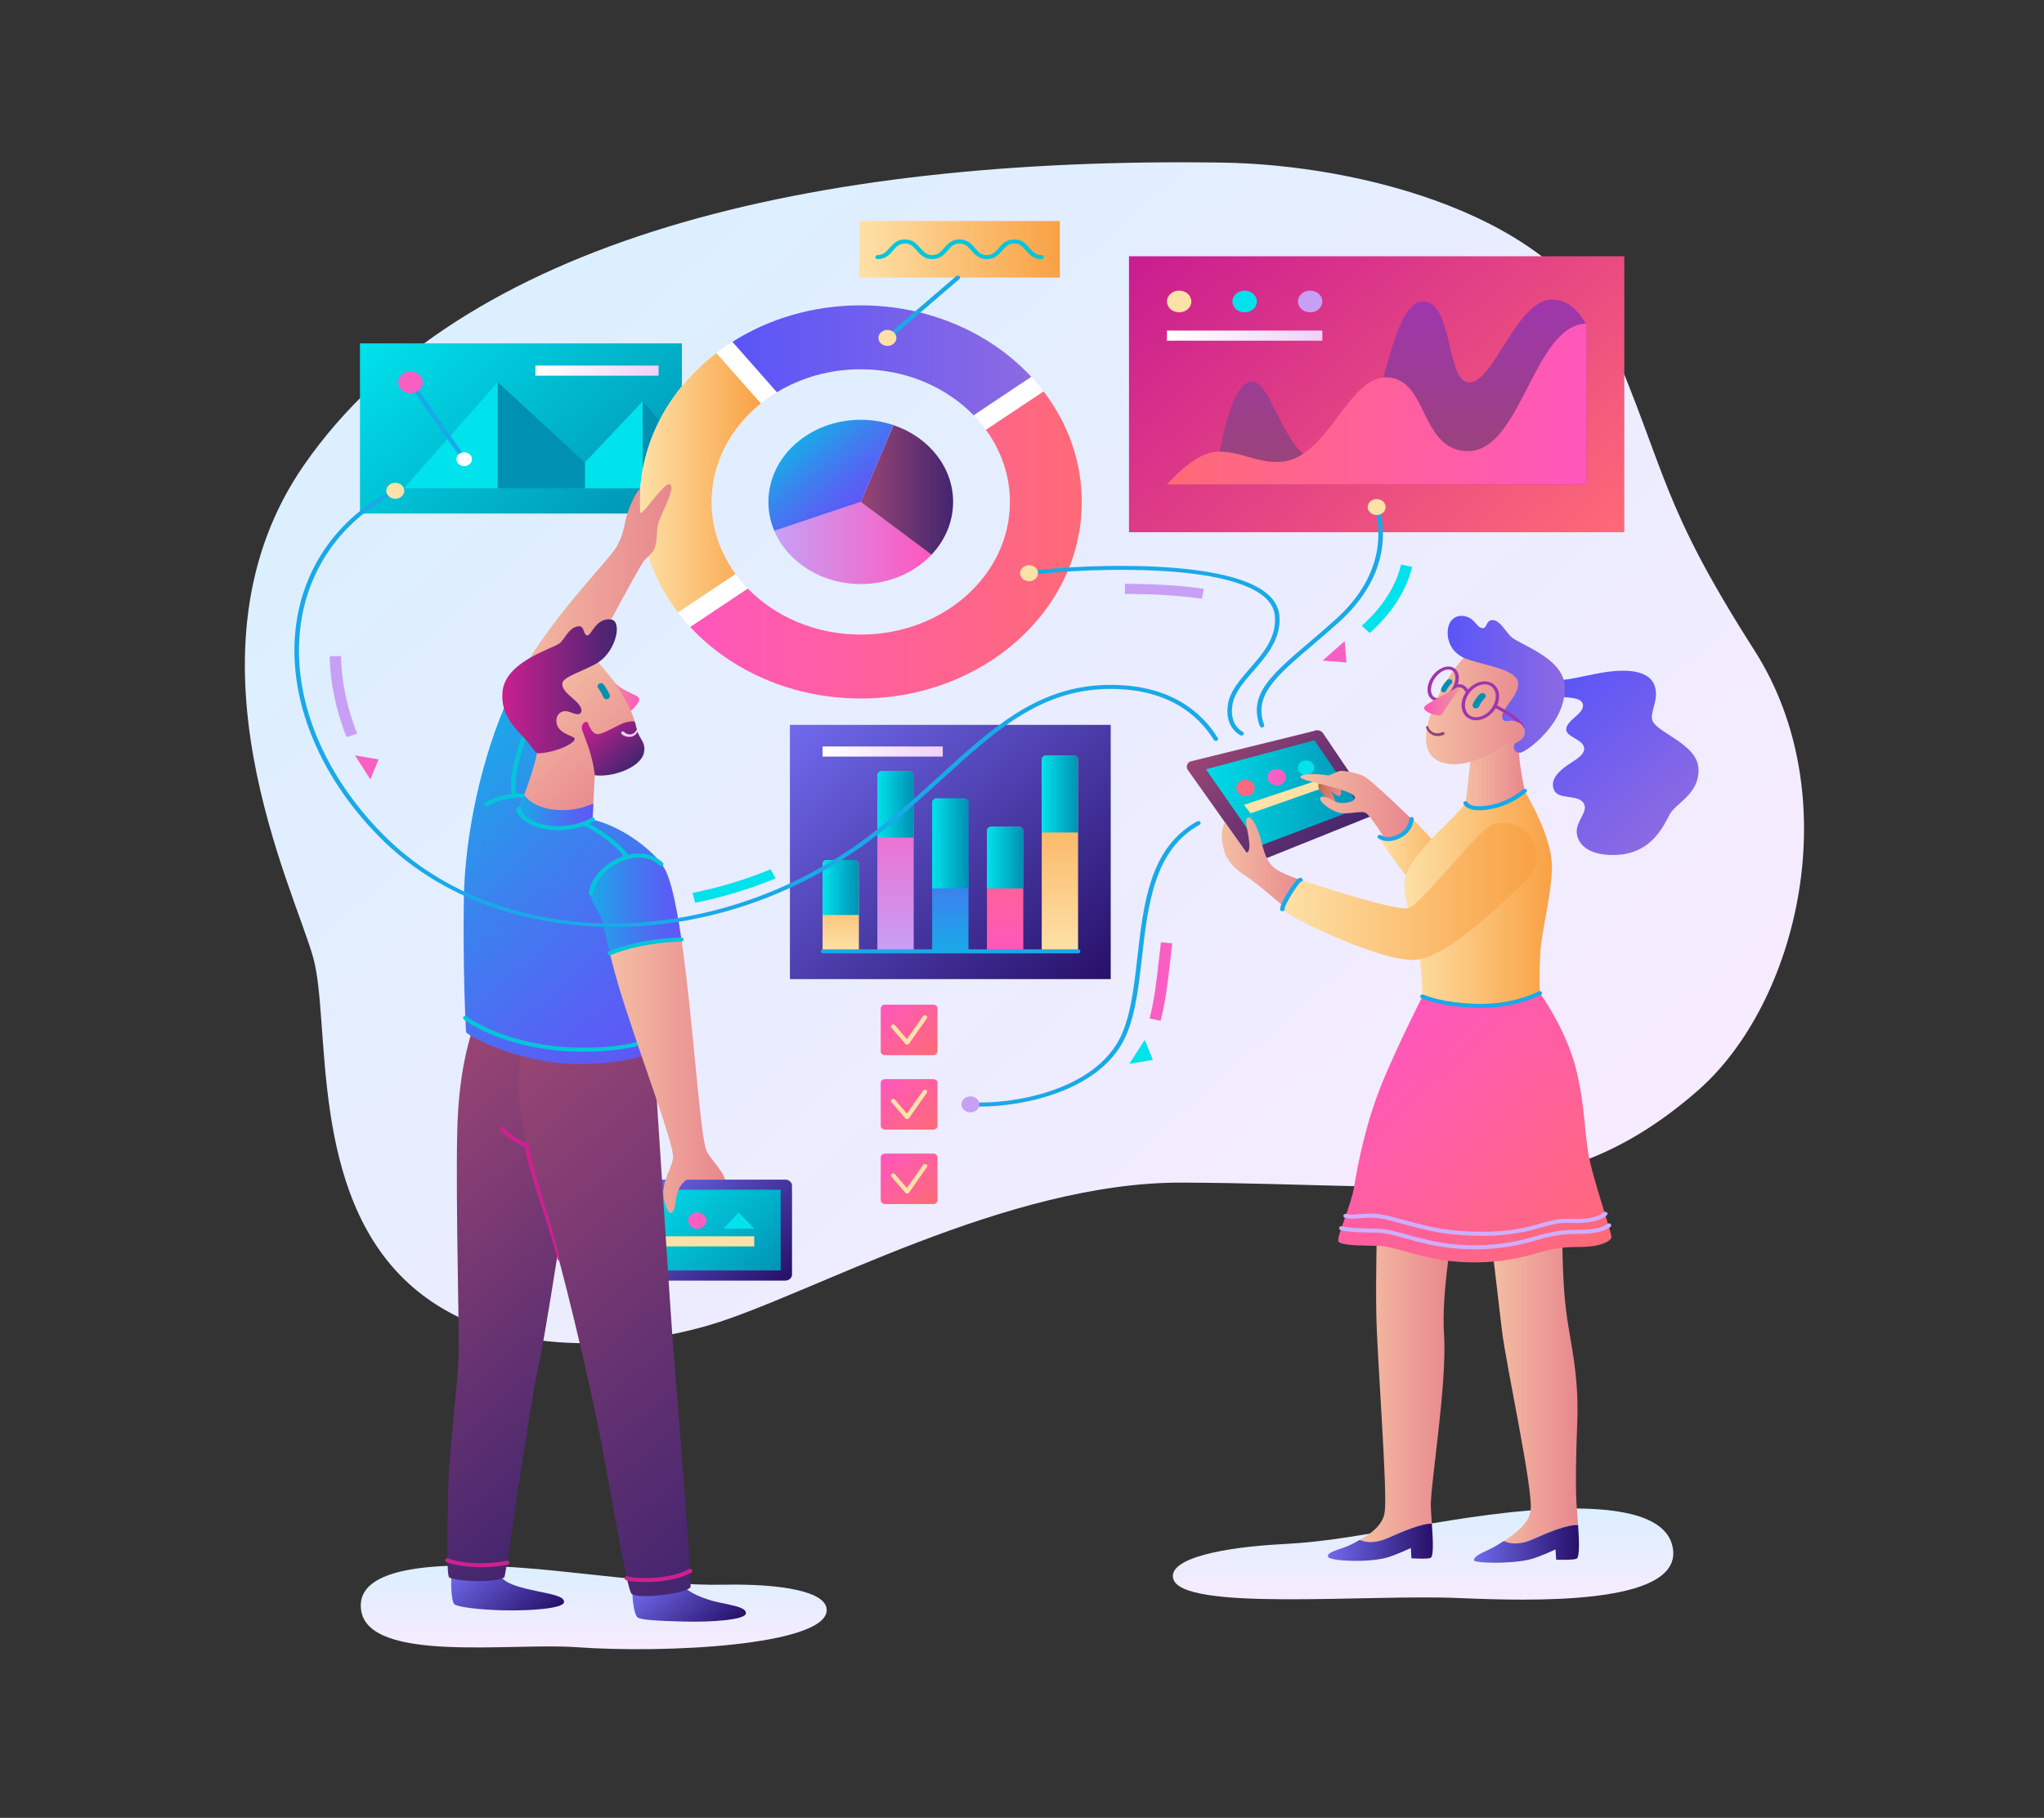 <svg width="353" height="314" viewBox="0 0 353 314" fill="none" xmlns="http://www.w3.org/2000/svg">
<rect x="0" y="0" width="353" height="314" fill="#333333" stroke="none"/>
<path d="M211.016 28.086C234.941 28.435 268.868 37.157 278.086 58.788C287.994 82.04 286.822 87.013 302.992 112.342C319.139 137.636 310.51 173.223 293.252 188.341C268.807 209.756 247.556 204.441 204.152 204.275C173.754 204.159 139.788 223.766 122.569 228.871C110.999 232.302 86.289 236.024 70.6 221.719C53.275 205.923 57.134 176.712 54.127 165.548C50.977 153.853 30.117 112.501 52.558 80.245C79.621 41.344 140.016 27.05 211.016 28.086Z" fill="url(#paint0_linear_5_137)"/>
<path d="M246.883 263.205C255.519 261.81 287.501 256.115 288.938 267.656C290.146 277.367 264.216 276.555 251.807 276.03C236.02 275.361 203.805 278.419 202.592 272.601C201.864 269.11 211.474 267.249 221.391 266.728C229.544 266.3 234.235 265.247 246.883 263.205Z" fill="url(#paint1_linear_5_137)"/>
<path d="M102.033 271.975C94.134 271.182 60.726 266.616 62.363 278.123C63.671 287.311 88.316 283.717 99.494 284.52C115.281 285.654 142.233 284.161 142.762 278.281C143.079 274.753 134.26 273.562 125.292 273.727C117.921 273.863 113.602 273.137 102.033 271.975Z" fill="url(#paint2_linear_5_137)"/>
<path d="M152.101 174.198C152.101 173.835 152.432 173.54 152.841 173.54H161.166C161.575 173.54 161.907 173.835 161.907 174.198V181.604C161.907 181.779 161.829 181.946 161.69 182.07C161.551 182.193 161.363 182.262 161.166 182.262H152.841C152.644 182.262 152.456 182.193 152.317 182.07C152.179 181.946 152.101 181.779 152.101 181.604V174.198Z" fill="url(#paint3_linear_5_137)"/>
<path d="M156.66 180.452C156.6 180.452 156.54 180.44 156.486 180.416C156.432 180.392 156.385 180.358 156.349 180.315L153.946 177.524C153.913 177.488 153.888 177.446 153.873 177.401C153.859 177.356 153.854 177.309 153.86 177.263C153.866 177.216 153.883 177.171 153.909 177.131C153.935 177.09 153.97 177.054 154.012 177.026C154.053 176.997 154.101 176.977 154.152 176.965C154.203 176.953 154.256 176.951 154.308 176.958C154.36 176.965 154.41 176.981 154.455 177.006C154.5 177.03 154.539 177.062 154.569 177.1L156.627 179.491L159.416 175.514C159.473 175.44 159.56 175.388 159.66 175.37C159.759 175.351 159.862 175.367 159.948 175.415C160.034 175.463 160.096 175.538 160.121 175.626C160.146 175.713 160.132 175.806 160.082 175.884L156.993 180.289C156.959 180.336 156.913 180.376 156.858 180.405C156.804 180.433 156.742 180.45 156.679 180.453L156.66 180.452Z" fill="#FDE1A7"/>
<path d="M152.101 187.058C152.101 186.694 152.432 186.399 152.841 186.399H161.166C161.575 186.399 161.907 186.694 161.907 187.058V194.464C161.907 194.638 161.829 194.806 161.69 194.929C161.551 195.053 161.363 195.122 161.166 195.122H152.841C152.644 195.122 152.456 195.053 152.317 194.929C152.179 194.806 152.101 194.638 152.101 194.464V187.058Z" fill="url(#paint4_linear_5_137)"/>
<path d="M156.66 193.312C156.6 193.312 156.54 193.3 156.486 193.276C156.432 193.252 156.385 193.218 156.349 193.175L153.946 190.384C153.913 190.348 153.888 190.306 153.873 190.261C153.859 190.216 153.854 190.169 153.86 190.123C153.866 190.076 153.883 190.031 153.909 189.99C153.935 189.95 153.97 189.914 154.012 189.886C154.053 189.857 154.101 189.837 154.152 189.825C154.203 189.813 154.256 189.811 154.308 189.818C154.36 189.825 154.41 189.841 154.455 189.866C154.5 189.89 154.539 189.922 154.569 189.96L156.627 192.351L159.416 188.374C159.473 188.3 159.56 188.248 159.66 188.229C159.759 188.211 159.862 188.227 159.948 188.275C160.034 188.323 160.096 188.398 160.121 188.485C160.146 188.573 160.132 188.665 160.082 188.744L156.993 193.148C156.959 193.196 156.913 193.236 156.858 193.265C156.804 193.293 156.742 193.31 156.679 193.312L156.66 193.312Z" fill="#FDE1A7"/>
<path d="M152.101 199.918C152.101 199.554 152.432 199.26 152.841 199.26H161.166C161.575 199.26 161.907 199.554 161.907 199.918V207.324C161.907 207.498 161.829 207.666 161.69 207.789C161.551 207.913 161.363 207.982 161.166 207.982H152.841C152.644 207.982 152.456 207.913 152.317 207.789C152.179 207.666 152.101 207.498 152.101 207.324V199.918Z" fill="url(#paint5_linear_5_137)"/>
<path d="M156.66 206.172C156.6 206.172 156.54 206.159 156.486 206.135C156.432 206.112 156.385 206.077 156.349 206.034L153.946 203.243C153.913 203.207 153.888 203.165 153.873 203.12C153.859 203.076 153.854 203.028 153.86 202.982C153.866 202.935 153.883 202.891 153.909 202.85C153.935 202.809 153.97 202.774 154.012 202.745C154.053 202.717 154.101 202.696 154.152 202.684C154.203 202.673 154.256 202.67 154.308 202.677C154.36 202.684 154.41 202.701 154.455 202.725C154.5 202.749 154.539 202.782 154.569 202.82L156.627 205.211L159.416 201.234C159.471 201.155 159.559 201.099 159.66 201.079C159.762 201.058 159.868 201.074 159.956 201.123C160.045 201.171 160.107 201.25 160.131 201.34C160.154 201.43 160.137 201.525 160.082 201.603L156.993 206.008C156.959 206.056 156.913 206.096 156.858 206.124C156.804 206.153 156.742 206.169 156.679 206.172L156.66 206.172Z" fill="#FDE1A7"/>
<path d="M136.42 125.208H191.821V169.124H136.42V125.208Z" fill="url(#paint6_linear_5_137)"/>
<path d="M142.058 128.944H162.813V130.688H142.058V128.944Z" fill="url(#paint7_linear_5_137)"/>
<path d="M186.183 131.183C186.183 130.998 186.101 130.82 185.953 130.689C185.806 130.558 185.607 130.485 185.399 130.485H180.692C180.484 130.485 180.284 130.558 180.137 130.689C179.99 130.82 179.908 130.998 179.908 131.183V164.327H186.183V131.183Z" fill="url(#paint8_linear_5_137)"/>
<path d="M186.183 143.801V131.183C186.183 130.998 186.101 130.82 185.953 130.689C185.806 130.558 185.607 130.485 185.399 130.485H180.692C180.484 130.485 180.284 130.558 180.137 130.689C179.99 130.82 179.908 130.998 179.908 131.183V143.801H186.183Z" fill="url(#paint9_linear_5_137)"/>
<path d="M167.258 138.596C167.258 138.411 167.176 138.234 167.029 138.103C166.882 137.972 166.682 137.899 166.474 137.899H161.767C161.559 137.899 161.36 137.972 161.213 138.103C161.066 138.234 160.983 138.411 160.983 138.596V164.327H167.258V138.596Z" fill="url(#paint10_linear_5_137)"/>
<path d="M167.258 153.453V138.596C167.258 138.411 167.176 138.234 167.029 138.103C166.882 137.972 166.682 137.899 166.474 137.899H161.767C161.559 137.899 161.36 137.972 161.213 138.103C161.066 138.234 160.983 138.411 160.983 138.596V153.453H167.258Z" fill="url(#paint11_linear_5_137)"/>
<path d="M176.721 143.481C176.721 143.296 176.638 143.118 176.491 142.988C176.344 142.857 176.144 142.783 175.936 142.783H171.23C171.022 142.783 170.822 142.857 170.675 142.988C170.528 143.118 170.445 143.296 170.445 143.481V164.327H176.721V143.481Z" fill="url(#paint12_linear_5_137)"/>
<path d="M176.721 153.453V143.481C176.721 143.296 176.638 143.118 176.491 142.988C176.344 142.857 176.144 142.783 175.936 142.783H171.23C171.022 142.783 170.822 142.857 170.675 142.988C170.528 143.118 170.445 143.296 170.445 143.481V153.453H176.721Z" fill="url(#paint13_linear_5_137)"/>
<path d="M157.796 133.886C157.796 133.701 157.713 133.524 157.566 133.393C157.419 133.262 157.22 133.189 157.012 133.189H152.305C152.097 133.189 151.897 133.262 151.75 133.393C151.603 133.524 151.521 133.701 151.521 133.886V164.327H157.796V133.886Z" fill="url(#paint14_linear_5_137)"/>
<path d="M157.796 144.673V133.886C157.796 133.701 157.713 133.524 157.566 133.393C157.419 133.262 157.22 133.189 157.012 133.189H152.305C152.097 133.189 151.897 133.262 151.75 133.393C151.603 133.524 151.521 133.701 151.521 133.886V144.673H157.796Z" fill="url(#paint15_linear_5_137)"/>
<path d="M148.334 149.238C148.334 149.053 148.251 148.875 148.104 148.744C147.957 148.613 147.757 148.54 147.549 148.54H142.843C142.635 148.54 142.435 148.613 142.288 148.744C142.141 148.875 142.058 149.053 142.058 149.238V164.327H148.334V149.238Z" fill="url(#paint16_linear_5_137)"/>
<path d="M148.334 158.047V149.238C148.334 149.053 148.251 148.875 148.104 148.744C147.957 148.613 147.757 148.54 147.549 148.54H142.843C142.635 148.54 142.435 148.613 142.288 148.744C142.141 148.875 142.058 149.053 142.058 149.238V158.047H148.334Z" fill="url(#paint17_linear_5_137)"/>
<path d="M186.183 164.676H142.156C142.052 164.676 141.952 164.639 141.879 164.574C141.805 164.508 141.764 164.419 141.764 164.327C141.764 164.234 141.805 164.146 141.879 164.08C141.952 164.015 142.052 163.978 142.156 163.978H186.183C186.287 163.978 186.387 164.015 186.461 164.08C186.534 164.146 186.575 164.234 186.575 164.327C186.575 164.419 186.534 164.508 186.461 164.574C186.387 164.639 186.287 164.676 186.183 164.676Z" fill="#1AA9E8"/>
<path d="M62.167 59.312H117.765V88.705H62.167V59.312Z" fill="url(#paint18_linear_5_137)"/>
<path d="M69.741 84.344H85.962V65.999L69.741 84.344ZM100.997 79.896V84.344H110.999V69.313L100.997 79.896Z" fill="#00E2EC"/>
<path d="M85.962 65.999V84.344H100.997V79.896L85.962 65.999ZM115.837 75.055L110.999 69.313V84.344H115.837V75.055Z" fill="#0090B2"/>
<path d="M92.466 63.149H113.744V64.894H92.466V63.149Z" fill="url(#paint19_linear_5_137)"/>
<path d="M80.165 79.667C80.098 79.667 80.032 79.652 79.974 79.623C79.916 79.594 79.867 79.552 79.831 79.502L70.551 66.228C70.523 66.189 70.504 66.145 70.494 66.1C70.485 66.054 70.486 66.007 70.497 65.962C70.509 65.917 70.53 65.874 70.56 65.836C70.59 65.798 70.629 65.766 70.673 65.741C70.717 65.717 70.767 65.7 70.818 65.693C70.87 65.686 70.922 65.688 70.973 65.699C71.024 65.71 71.072 65.73 71.113 65.757C71.155 65.785 71.191 65.82 71.217 65.859L80.497 79.134C80.534 79.186 80.555 79.247 80.556 79.309C80.558 79.371 80.541 79.433 80.507 79.487C80.473 79.541 80.424 79.587 80.363 79.618C80.303 79.65 80.235 79.667 80.165 79.667Z" fill="#1AA9E8"/>
<path d="M70.884 67.919C72.049 67.919 72.993 67.079 72.993 66.044C72.993 65.008 72.049 64.168 70.884 64.168C69.72 64.168 68.776 65.008 68.776 66.044C68.776 67.079 69.72 67.919 70.884 67.919Z" fill="#F95FC3"/>
<path d="M80.164 80.513C80.907 80.513 81.508 79.978 81.508 79.318C81.508 78.657 80.907 78.122 80.164 78.122C79.422 78.122 78.82 78.657 78.82 79.318C78.82 79.978 79.422 80.513 80.164 80.513Z" fill="white"/>
<path d="M124.738 95.198C122.888 91.097 122.416 86.607 123.382 82.273C124.847 75.653 129.384 70.266 135.414 67.049L129.771 57.185C120.463 61.901 113.428 70.055 111.195 80.138C109.658 87.082 110.62 93.949 113.524 100.002L124.738 95.198ZM138.558 65.622C143.151 63.877 148.36 63.298 153.629 64.22C161.274 65.559 167.451 69.783 171.028 75.366L182.244 70.561C177.011 61.956 167.662 55.418 156.029 53.38C147.921 51.96 139.908 52.937 132.915 55.758L138.558 65.622ZM183.777 73.39L172.563 78.194C174.417 82.296 174.889 86.789 173.923 91.126C171.174 103.541 157.632 111.623 143.676 109.178C136.028 107.839 129.849 103.612 126.272 98.026L115.057 102.831C120.288 111.439 129.64 117.98 141.276 120.018C161.963 123.642 182.035 111.662 186.109 93.261C187.648 86.314 186.684 79.445 183.777 73.39Z" fill="white"/>
<path d="M127.035 99.148C124.328 95.443 122.89 91.118 122.896 86.699C122.896 79.952 126.176 73.887 131.394 69.694L123.715 60.986C115.607 67.213 110.475 76.423 110.475 86.699C110.475 93.778 112.911 100.349 117.076 105.789L127.035 99.148Z" fill="url(#paint20_linear_5_137)"/>
<path d="M134.17 67.754C138.297 65.252 143.282 63.789 148.653 63.789C156.444 63.789 163.422 66.871 168.145 71.734L178.105 65.091C171.103 57.548 160.509 52.74 148.653 52.74C140.389 52.74 132.739 55.076 126.491 59.046L134.17 67.754Z" fill="url(#paint21_linear_5_137)"/>
<path d="M180.224 67.603L170.265 74.244C172.975 77.951 174.414 82.278 174.408 86.699C174.408 99.353 162.877 109.61 148.652 109.61C140.858 109.61 133.877 106.526 129.154 101.659L119.194 108.301C126.196 115.848 136.793 120.658 148.652 120.658C169.736 120.658 186.828 105.454 186.828 86.699C186.829 79.619 184.391 73.044 180.224 67.603Z" fill="url(#paint22_linear_5_137)"/>
<path d="M133.721 91.692C135.992 97.064 141.819 100.887 148.652 100.887C153.556 100.887 157.941 98.918 160.867 95.821L148.652 86.699L133.721 91.692Z" fill="url(#paint23_linear_5_137)"/>
<path d="M154.31 73.433L148.652 86.699L160.867 95.821C163.197 93.354 164.603 90.173 164.603 86.699C164.603 80.636 160.325 75.464 154.31 73.433Z" fill="url(#paint24_linear_5_137)"/>
<path d="M154.31 73.433C152.503 72.822 150.586 72.51 148.653 72.511C139.844 72.511 132.702 78.863 132.702 86.699C132.702 88.457 133.064 90.139 133.721 91.692L148.652 86.699L154.31 73.433Z" fill="url(#paint25_linear_5_137)"/>
<path d="M194.978 44.266H280.515V91.933H194.978V44.266Z" fill="url(#paint26_linear_5_137)"/>
<path d="M203.639 53.952C204.803 53.952 205.747 53.112 205.747 52.076C205.747 51.041 204.803 50.201 203.639 50.201C202.475 50.201 201.531 51.041 201.531 52.076C201.531 53.112 202.475 53.952 203.639 53.952Z" fill="#FDE1A7"/>
<path d="M214.951 53.952C216.115 53.952 217.059 53.112 217.059 52.076C217.059 51.041 216.115 50.201 214.951 50.201C213.786 50.201 212.843 51.041 212.843 52.076C212.843 53.112 213.786 53.952 214.951 53.952Z" fill="#00E2EC"/>
<path d="M226.262 53.952C227.427 53.952 228.371 53.112 228.371 52.076C228.371 51.041 227.427 50.201 226.262 50.201C225.098 50.201 224.154 51.041 224.154 52.076C224.154 53.112 225.098 53.952 226.262 53.952Z" fill="#C7A0F6"/>
<path d="M201.531 57.102H228.371V58.846H201.531V57.102Z" fill="url(#paint27_linear_5_137)"/>
<path d="M273.962 56.033C272.662 53.757 270.714 51.672 267.947 51.752C261.934 51.926 258.011 65.882 253.827 66.056C249.644 66.231 251.082 51.985 245.722 52.101C238.989 52.247 238.727 79.838 230.294 80.477C221.861 81.117 219.965 65.649 216.174 65.882C212.383 66.115 210.753 78.01 210.095 80.594C209.436 83.177 206.107 83.675 206.107 83.675H273.962V56.033Z" fill="url(#paint28_linear_5_137)"/>
<path d="M273.962 55.88C264.679 56.229 262.717 78.442 253.174 77.919C245.256 77.485 246.571 65.533 239.642 65.184C232.712 64.835 229.444 79.314 221.077 79.779C217.008 80.005 213.756 77.744 210.029 78.035C206.303 78.325 202.446 82.745 201.531 83.675H273.962V55.88Z" fill="url(#paint29_linear_5_137)"/>
<path d="M148.389 38.175H183.035V47.944H148.389V38.175Z" fill="url(#paint30_linear_5_137)"/>
<path d="M179.858 44.76C178.487 44.76 177.798 43.97 177.19 43.273C176.62 42.62 176.129 42.056 175.142 42.056C174.155 42.056 173.663 42.62 173.094 43.273C172.486 43.97 171.797 44.76 170.426 44.76C169.055 44.76 168.366 43.97 167.759 43.273C167.189 42.62 166.697 42.056 165.711 42.056C164.724 42.056 164.232 42.62 163.663 43.273C163.055 43.97 162.366 44.76 160.995 44.76C159.625 44.76 158.936 43.97 158.329 43.273C157.76 42.62 157.268 42.056 156.282 42.056C155.295 42.056 154.803 42.62 154.234 43.273C153.627 43.97 152.938 44.76 151.567 44.76C151.463 44.76 151.363 44.723 151.289 44.658C151.216 44.592 151.175 44.504 151.175 44.411C151.175 44.319 151.216 44.23 151.289 44.164C151.363 44.099 151.463 44.062 151.567 44.062C152.554 44.062 153.045 43.498 153.615 42.845C154.222 42.148 154.911 41.358 156.282 41.358C157.653 41.358 158.341 42.149 158.949 42.845C159.518 43.498 160.009 44.062 160.995 44.062C161.982 44.062 162.474 43.498 163.043 42.845C163.651 42.148 164.34 41.358 165.711 41.358C167.082 41.358 167.771 42.148 168.378 42.845C168.948 43.498 169.44 44.062 170.426 44.062C171.413 44.062 171.905 43.498 172.474 42.845C173.082 42.148 173.771 41.358 175.142 41.358C176.513 41.358 177.202 42.148 177.81 42.845C178.379 43.498 178.871 44.062 179.858 44.062C179.962 44.062 180.062 44.099 180.135 44.164C180.209 44.23 180.25 44.319 180.25 44.411C180.25 44.504 180.209 44.592 180.135 44.658C180.062 44.723 179.962 44.76 179.858 44.76Z" fill="#05C5DA"/>
<path d="M153.258 58.724C153.18 58.724 153.103 58.703 153.039 58.664C152.974 58.625 152.923 58.57 152.894 58.505C152.865 58.441 152.858 58.37 152.874 58.302C152.89 58.234 152.929 58.172 152.986 58.123L165.147 47.692C165.222 47.628 165.322 47.593 165.426 47.594C165.53 47.596 165.63 47.635 165.702 47.701C165.774 47.768 165.814 47.857 165.812 47.95C165.81 48.042 165.767 48.13 165.692 48.194L153.53 58.626C153.457 58.688 153.36 58.724 153.258 58.724Z" fill="#1AA9E8"/>
<path d="M153.258 59.756C154.115 59.756 154.811 59.137 154.811 58.375C154.811 57.612 154.115 56.994 153.258 56.994C152.401 56.994 151.706 57.612 151.706 58.375C151.706 59.137 152.401 59.756 153.258 59.756Z" fill="#FDE1A7"/>
<path d="M216.306 147.576C216.454 147.801 216.696 147.964 216.98 148.03C217.263 148.096 217.565 148.059 217.818 147.928L235.826 140.696C235.951 140.631 236.06 140.544 236.148 140.441C236.236 140.338 236.3 140.221 236.337 140.096C236.374 139.971 236.382 139.841 236.363 139.714C236.343 139.586 236.295 139.462 236.222 139.351L228.04 127.237C227.967 127.126 227.87 127.028 227.754 126.95C227.639 126.872 227.507 126.815 227.367 126.783C227.226 126.75 227.08 126.742 226.936 126.76C226.792 126.777 226.654 126.82 226.529 126.885L206.496 131.824C206.37 131.889 206.261 131.976 206.173 132.078C206.085 132.181 206.021 132.298 205.984 132.423C205.947 132.548 205.938 132.678 205.958 132.806C205.978 132.934 206.025 133.057 206.099 133.169L216.306 147.576Z" fill="url(#paint31_linear_5_137)"/>
<path d="M237.202 139.553L228.489 126.651C228.331 126.412 228.073 126.238 227.771 126.167C227.469 126.097 227.148 126.136 226.879 126.276L205.542 131.536C205.408 131.606 205.292 131.698 205.198 131.807C205.105 131.917 205.037 132.042 204.997 132.175C204.958 132.308 204.949 132.446 204.97 132.582C204.991 132.718 205.042 132.85 205.12 132.968L215.991 148.312C216.149 148.552 216.407 148.726 216.709 148.796C217.011 148.866 217.332 148.827 217.601 148.687L236.781 140.985C237.05 140.844 237.246 140.615 237.325 140.346C237.404 140.078 237.359 139.792 237.202 139.553ZM217.483 146.131L208.27 132.883L226.999 127.868L234.99 139.512L217.483 146.131Z" fill="url(#paint32_linear_5_137)"/>
<path d="M230.21 135.5L215.981 140.495L214.828 139.025L229.272 134.217L230.21 135.5Z" fill="#FDE1A7"/>
<path d="M220.494 135.664C221.367 135.664 222.075 135.034 222.075 134.257C222.075 133.48 221.367 132.85 220.494 132.85C219.621 132.85 218.913 133.48 218.913 134.257C218.913 135.034 219.621 135.664 220.494 135.664Z" fill="#F95FC3"/>
<path d="M215.106 137.506C215.98 137.506 216.688 136.876 216.688 136.099C216.688 135.322 215.98 134.692 215.106 134.692C214.233 134.692 213.525 135.322 213.525 136.099C213.525 136.876 214.233 137.506 215.106 137.506Z" fill="#FE687E"/>
<path d="M225.552 133.88C226.338 133.88 226.975 133.313 226.975 132.614C226.975 131.915 226.338 131.348 225.552 131.348C224.766 131.348 224.129 131.915 224.129 132.614C224.129 133.313 224.766 133.88 225.552 133.88Z" fill="#00E2EC"/>
<path d="M249.388 230.499C248.928 223.531 250.689 214.987 250.624 212.312L237.818 211.659C237.818 211.659 237.571 219.81 237.687 226.865C237.818 234.832 239.681 257.684 239.125 261.26C238.779 263.489 236.733 264.927 234.838 265.988C235.748 266.403 237.36 266.688 239.665 265.674C242.273 264.526 245.21 263.243 247.282 263.179C247.198 261.976 247.114 260.85 247.1 260.097C247.035 256.463 249.944 238.902 249.388 230.499Z" fill="url(#paint33_linear_5_137)"/>
<path d="M239.665 265.673C237.36 266.688 235.749 266.403 234.838 265.988C234.345 266.264 233.862 266.517 233.422 266.749C231.746 267.634 229.062 267.982 229.353 268.907C229.581 269.633 235.913 269.964 239.305 269.104C240.907 268.698 243.652 267.389 243.652 267.389L243.758 269.169C243.758 269.169 246.802 269.371 247.129 269.051C247.626 268.565 247.455 265.701 247.282 263.178C245.21 263.243 242.273 264.526 239.665 265.673Z" fill="url(#paint34_linear_5_137)"/>
<path d="M264.653 265.912C267.376 264.713 270.459 263.368 272.538 263.417C272.453 262.215 272.354 261.087 272.3 260.33C272.137 258.004 272.072 253.992 272.399 245.56C272.726 237.129 271.026 231.198 270.438 226.197C269.85 221.196 269.85 215.905 269.784 213.23L257.592 214.567C257.592 214.567 258.53 222.552 259.357 229.569C260.139 236.198 264.881 257.451 264.326 261.027C263.984 263.225 261.537 265.025 259.721 266.179C260.609 266.618 262.259 266.966 264.653 265.912Z" fill="url(#paint35_linear_5_137)"/>
<path d="M254.552 269.517C254.552 270.011 260.9 270.202 264.293 269.343C265.895 268.937 268.639 267.627 268.639 267.627L268.746 269.408C268.746 269.408 272.006 269.517 272.333 269.197C272.827 268.713 272.714 265.907 272.538 263.417C270.458 263.368 267.376 264.713 264.652 265.912C262.258 266.966 260.609 266.618 259.721 266.179C259.216 266.499 258.757 266.773 258.409 266.988C256.808 267.976 254.552 268.558 254.552 269.517Z" fill="url(#paint36_linear_5_137)"/>
<path d="M265.927 171.538C267.299 173.398 271.026 179.33 272.398 185.522C273.665 191.234 273.575 194.506 274.261 198.954C274.948 203.403 278.478 213.172 278.282 213.782C278.086 214.393 276.517 215.309 273.445 215.381C271.149 215.436 269.457 215.265 265.339 216.486C261.221 217.707 256.579 218.405 250.957 217.882C245.336 217.359 240.89 215.265 238.08 215.207C235.268 215.149 231.542 215.149 231.15 214.451C230.758 213.753 233.31 208.357 233.863 204.973C234.487 201.153 235.857 193.866 238.863 186.656C241.682 179.898 245.662 172.119 245.662 172.119C245.662 172.119 251.513 172.09 255.729 172.003C259.945 171.915 265.927 171.538 265.927 171.538Z" fill="url(#paint37_linear_5_137)"/>
<path d="M254.715 215.793C253.471 215.793 252.208 215.733 250.916 215.612C247.814 215.323 245.018 214.549 242.771 213.927C240.905 213.411 239.294 212.964 238.07 212.939L237.295 212.924C235.113 212.884 232.641 212.839 231.52 212.473C231.471 212.457 231.427 212.433 231.389 212.402C231.351 212.371 231.321 212.334 231.299 212.292C231.277 212.251 231.265 212.206 231.263 212.16C231.261 212.114 231.269 212.069 231.287 212.026C231.304 211.983 231.332 211.943 231.366 211.909C231.401 211.876 231.443 211.849 231.49 211.829C231.537 211.81 231.587 211.799 231.639 211.797C231.69 211.795 231.742 211.803 231.79 211.818C232.787 212.144 235.296 212.19 237.311 212.227L238.088 212.241C239.421 212.269 241.082 212.728 243.004 213.261C245.333 213.906 247.972 214.636 250.997 214.918C255.962 215.38 260.481 214.942 265.214 213.539C268.822 212.469 270.616 212.45 272.515 212.43C272.815 212.426 273.118 212.423 273.433 212.416C276.185 212.35 277.331 211.622 277.617 211.399C277.656 211.369 277.701 211.346 277.75 211.332C277.798 211.317 277.85 211.311 277.901 211.314C277.953 211.317 278.003 211.33 278.049 211.35C278.095 211.37 278.136 211.399 278.17 211.433C278.204 211.468 278.23 211.508 278.246 211.551C278.263 211.595 278.269 211.641 278.266 211.686C278.262 211.732 278.249 211.777 278.226 211.818C278.203 211.859 278.171 211.895 278.132 211.925C277.702 212.259 276.385 213.044 273.454 213.113C273.135 213.121 272.827 213.124 272.524 213.127C270.687 213.147 268.953 213.165 265.462 214.2C261.851 215.271 258.363 215.793 254.715 215.793Z" fill="#CFAEFF"/>
<path d="M255.967 213.469C254.406 213.469 252.768 213.388 251.047 213.228C247.795 212.925 244.902 212.131 242.35 211.432C240.505 210.925 238.911 210.488 237.649 210.379C236.606 210.29 235.658 210.364 234.823 210.43C233.834 210.509 232.978 210.576 232.265 210.343C232.216 210.328 232.17 210.305 232.131 210.274C232.092 210.243 232.06 210.205 232.038 210.163C232.015 210.121 232.002 210.076 232 210.029C231.997 209.983 232.005 209.937 232.023 209.893C232.041 209.849 232.069 209.809 232.105 209.775C232.14 209.741 232.183 209.714 232.231 209.695C232.279 209.676 232.33 209.665 232.382 209.664C232.435 209.663 232.487 209.671 232.535 209.688C233.083 209.868 233.858 209.806 234.753 209.735C235.622 209.666 236.608 209.589 237.724 209.685C239.066 209.8 240.695 210.247 242.581 210.764C245.099 211.455 247.954 212.239 251.129 212.534C256.686 213.05 261.344 212.722 265.368 211.53C268.943 210.47 269.941 210.498 271.445 210.538C271.699 210.545 271.97 210.553 272.271 210.555C275.133 210.579 276.323 209.909 276.972 209.405C277.011 209.375 277.056 209.352 277.104 209.337C277.153 209.323 277.205 209.317 277.256 209.32C277.308 209.323 277.358 209.335 277.404 209.356C277.45 209.376 277.491 209.404 277.525 209.439C277.559 209.474 277.585 209.514 277.601 209.557C277.618 209.601 277.624 209.646 277.621 209.692C277.617 209.738 277.604 209.783 277.581 209.824C277.558 209.865 277.526 209.901 277.487 209.931C276.753 210.501 275.43 211.254 272.408 211.254L272.264 211.253C271.983 211.25 271.702 211.244 271.421 211.236C269.947 211.195 269.058 211.171 265.616 212.191C262.738 213.045 259.552 213.468 255.967 213.469Z" fill="#CFAEFF"/>
<path d="M229.091 134.453C228.495 134.63 227.489 135.108 227.685 135.98C227.881 136.852 229.648 138.384 230.236 138.616C230.824 138.848 230.431 137.463 229.908 136.852C229.385 136.241 230.844 137.631 231.313 137.492C231.656 137.39 231.771 136.808 231.395 135.893C231.06 135.078 232.556 134.323 231.901 134.206C231.248 134.09 229.875 134.221 229.091 134.453Z" fill="url(#paint38_linear_5_137)"/>
<path d="M238.288 144.545C238.457 144.348 243.226 141.408 243.58 141.292C244.077 141.131 251.807 150.11 252.885 151.113C253.964 152.116 251.46 157.121 249.4 157.47C247.341 157.819 237.842 145.066 238.288 144.545Z" fill="url(#paint39_linear_5_137)"/>
<path d="M224.645 134.061C225.339 133.444 228.797 133.799 229.254 133.916C229.712 134.032 230.856 133.189 231.542 133.159C232.228 133.13 234.328 133.472 235.562 134.09C236.93 134.775 243.766 141.475 243.766 141.475C243.766 141.475 243.669 143.219 241.952 144.266C240.231 145.315 239.128 144.835 239.128 144.835C239.128 144.835 236.706 140.908 235.873 140.428C235.039 139.948 232.98 140.755 231.285 140.386C229.686 140.037 227.465 138.204 228.078 137.724C228.729 137.215 230.286 138.39 230.987 138.597C232.024 138.902 233.969 138.535 234.01 137.833C234.059 136.983 230.96 136.194 228.617 135.565C226.959 135.121 224.082 134.562 224.645 134.061Z" fill="url(#paint40_linear_5_137)"/>
<path d="M239.723 145.291C238.674 145.291 238.071 144.84 238.031 144.809C237.956 144.747 237.911 144.662 237.905 144.572C237.9 144.481 237.934 144.392 238.001 144.324C238.068 144.255 238.162 144.213 238.263 144.205C238.365 144.197 238.466 144.225 238.545 144.282C238.59 144.315 239.732 145.131 241.739 143.973C243.283 143.081 243.373 141.478 243.374 141.462C243.376 141.416 243.388 141.371 243.41 141.33C243.431 141.288 243.461 141.251 243.499 141.219C243.537 141.188 243.581 141.164 243.63 141.148C243.678 141.132 243.729 141.125 243.781 141.127C243.997 141.134 244.165 141.295 244.158 141.487C244.155 141.567 244.061 143.465 242.165 144.559C241.199 145.117 240.375 145.291 239.723 145.291Z" fill="#1AA9E8"/>
<path d="M263.312 136.59C264.358 138.509 268.28 145.196 268.019 150.371C267.758 155.547 266.188 160.896 265.992 164.909C265.796 168.921 265.927 171.537 265.927 171.537C265.927 171.537 261.613 173.921 255.075 173.747C248.737 173.578 245.662 172.119 245.662 172.119C245.662 172.119 245.474 165.964 244.682 161.769C244.06 158.483 242.54 156.564 242.524 152.872C242.503 148.147 250.679 142.042 253.114 138.742C255.116 136.029 263.312 136.59 263.312 136.59Z" fill="url(#paint41_linear_5_137)"/>
<path d="M255.769 174.105C255.537 174.105 255.302 174.102 255.064 174.096C248.707 173.926 245.606 172.488 245.478 172.426C245.386 172.383 245.317 172.309 245.287 172.22C245.257 172.132 245.267 172.036 245.316 171.954C245.365 171.873 245.448 171.812 245.548 171.785C245.648 171.758 245.755 171.767 245.847 171.811C245.877 171.825 248.936 173.234 255.088 173.398C261.42 173.571 265.678 171.264 265.72 171.241C265.809 171.193 265.915 171.178 266.015 171.2C266.116 171.221 266.203 171.277 266.257 171.355C266.312 171.433 266.329 171.527 266.306 171.617C266.283 171.707 266.221 171.784 266.134 171.834C265.96 171.93 261.949 174.105 255.769 174.105Z" fill="#1AA9E8"/>
<path d="M269.555 117.445C270.535 117.489 273.537 116.797 275.781 116.355C280.211 115.483 284.564 115.535 285.685 118.274C286.649 120.629 285.045 122.584 285.31 124.234C285.669 126.473 293.187 128.362 293.333 132.84C293.474 137.133 289.509 138.684 288.43 140.559C287.352 142.434 285.204 148.125 277.742 147.668C273.478 147.406 272.301 145.167 272.3 143.612C272.3 141.615 274.458 140.079 273.428 138.64C272.398 137.201 269.098 138.154 268.378 136.46C267.594 134.613 269.359 133.102 270.682 132.186C272.006 131.27 273.967 130.31 273.526 128.959C273.085 127.607 270.388 127.266 270.486 125.906C270.601 124.321 273.872 123.145 273.33 121.545C272.922 120.338 270.584 120.585 268.574 120.236C266.564 119.887 269.555 117.445 269.555 117.445Z" fill="url(#paint42_linear_5_137)"/>
<path d="M262.332 128.682C262.078 130.703 263.312 136.59 263.312 136.59C263.312 136.59 260.239 139.425 255.729 139.614C253.516 139.707 253.114 138.742 253.114 138.742L254.03 130.659C254.03 130.659 255.408 128.359 258.213 127.403C261.018 126.447 262.07 127.345 262.07 127.345L262.332 128.682Z" fill="url(#paint43_linear_5_137)"/>
<path d="M261.09 114.029C257.102 112.517 254.131 112.583 254.131 112.583C251.022 114.087 242.757 127.838 247.95 131.182C251.156 133.247 256.654 131.141 260.308 128.334C260.538 128.398 260.777 128.431 261.018 128.431C262.291 128.431 263.322 127.542 263.322 126.446C263.322 126.133 263.236 125.838 263.086 125.575C263.423 125.103 263.682 124.641 263.835 124.204C264.735 121.633 265.077 115.541 261.09 114.029Z" fill="url(#paint44_linear_5_137)"/>
<path d="M254.895 122.352C254.803 122.352 254.712 122.332 254.629 122.295C254.547 122.258 254.476 122.204 254.421 122.138C254.366 122.071 254.33 121.994 254.315 121.913C254.3 121.832 254.306 121.749 254.334 121.671C254.515 121.161 255.174 120.212 255.593 119.857C255.649 119.81 255.715 119.773 255.787 119.748C255.859 119.723 255.936 119.711 256.013 119.713C256.09 119.715 256.166 119.73 256.237 119.758C256.308 119.786 256.371 119.826 256.425 119.876C256.478 119.925 256.52 119.984 256.548 120.048C256.575 120.112 256.589 120.181 256.587 120.249C256.585 120.318 256.568 120.386 256.536 120.449C256.505 120.511 256.46 120.568 256.404 120.616C256.133 120.845 255.575 121.652 255.456 121.986C255.419 122.092 255.344 122.184 255.243 122.25C255.142 122.316 255.021 122.352 254.895 122.352ZM249.331 119.589C249.254 119.589 249.178 119.573 249.11 119.542C249.041 119.511 248.981 119.466 248.936 119.411C248.89 119.356 248.86 119.292 248.848 119.224C248.835 119.156 248.841 119.087 248.864 119.022C249.038 118.53 249.569 117.768 249.977 117.423C250.071 117.343 250.197 117.3 250.327 117.303C250.457 117.306 250.58 117.355 250.67 117.438C250.759 117.522 250.808 117.634 250.805 117.75C250.801 117.866 250.747 117.975 250.652 118.055C250.368 118.295 249.922 118.939 249.799 119.284C249.768 119.373 249.706 119.45 249.621 119.505C249.537 119.56 249.436 119.589 249.331 119.589Z" fill="#0090B2"/>
<path d="M254.928 124.414C254.532 124.417 254.141 124.331 253.792 124.166C253.068 123.822 252.593 123.168 252.455 122.324C252.322 121.509 252.52 120.609 253.012 119.79C253.78 118.512 255.11 117.687 256.4 117.687C256.808 117.687 257.191 117.771 257.536 117.935C258.998 118.631 259.348 120.594 258.316 122.312C257.549 123.588 256.219 124.414 254.928 124.414ZM256.4 118.21C255.34 118.21 254.187 118.944 253.531 120.036C253.097 120.758 252.922 121.543 253.037 122.248C253.148 122.923 253.514 123.44 254.069 123.704C254.333 123.828 254.629 123.892 254.928 123.89C255.988 123.89 257.141 123.156 257.797 122.064C258.676 120.601 258.434 118.956 257.259 118.396C256.994 118.272 256.699 118.208 256.4 118.21ZM248.35 121.121C248.069 121.124 247.792 121.064 247.544 120.947C246.368 120.388 246.193 118.709 247.144 117.126C247.864 115.928 249.064 115.124 250.131 115.124C250.423 115.124 250.694 115.183 250.938 115.299C251.521 115.576 251.876 116.14 251.936 116.888C251.993 117.591 251.78 118.384 251.338 119.119C250.619 120.317 249.418 121.121 248.35 121.121ZM250.131 115.647C249.289 115.647 248.274 116.357 247.663 117.372C246.894 118.653 246.966 120.078 247.821 120.485C247.984 120.561 248.166 120.6 248.35 120.598C249.194 120.598 250.209 119.888 250.819 118.872C251.21 118.223 251.398 117.531 251.349 116.925C251.304 116.363 251.06 115.949 250.661 115.76C250.498 115.684 250.316 115.645 250.131 115.647Z" fill="#9F36AD"/>
<path d="M251.905 118.506C250.361 119.647 246.073 121.53 245.956 122.198C245.801 123.093 248.098 123.591 248.621 123.591C249.145 123.591 249.527 122.329 250.925 120.599C251.713 119.625 252.727 117.899 251.905 118.506Z" fill="url(#paint45_linear_5_137)"/>
<path d="M253.467 119.878C253.408 119.878 253.35 119.862 253.302 119.833C253.253 119.803 253.215 119.762 253.194 119.713C252.79 118.816 252.273 118.548 251.406 118.788C251.332 118.806 251.253 118.799 251.185 118.766C251.118 118.734 251.067 118.679 251.045 118.614C251.022 118.548 251.028 118.478 251.063 118.417C251.098 118.356 251.159 118.31 251.231 118.288C252.402 117.964 253.221 118.367 253.74 119.519C253.758 119.559 253.764 119.602 253.759 119.644C253.754 119.687 253.737 119.727 253.71 119.763C253.683 119.798 253.647 119.827 253.604 119.847C253.562 119.867 253.515 119.878 253.467 119.878Z" fill="#9F36AD"/>
<path d="M246.67 125.563C246.725 125.768 246.868 125.98 247.032 126.154C247.199 126.33 247.402 126.473 247.626 126.562C248.075 126.748 248.598 126.677 249.063 126.474C249.097 126.459 249.135 126.45 249.174 126.447C249.212 126.445 249.251 126.45 249.287 126.461C249.324 126.472 249.358 126.489 249.387 126.512C249.416 126.534 249.44 126.562 249.457 126.593C249.474 126.623 249.484 126.657 249.487 126.691C249.49 126.725 249.485 126.76 249.472 126.792C249.46 126.825 249.44 126.855 249.415 126.881C249.389 126.907 249.359 126.928 249.324 126.943C249.318 126.946 249.311 126.949 249.305 126.951C249.014 127.057 248.7 127.138 248.37 127.145C248.037 127.158 247.706 127.094 247.409 126.958C247.123 126.823 246.874 126.633 246.681 126.402C246.494 126.175 246.341 125.931 246.278 125.634C246.271 125.589 246.283 125.544 246.312 125.507C246.341 125.47 246.385 125.444 246.434 125.434C246.484 125.425 246.536 125.432 246.579 125.455C246.623 125.478 246.655 125.515 246.67 125.558L246.67 125.563Z" fill="#954374"/>
<path d="M255.44 139.969C253.233 139.969 252.766 138.91 252.747 138.863C252.727 138.82 252.718 138.774 252.719 138.727C252.72 138.68 252.731 138.634 252.753 138.592C252.774 138.549 252.804 138.511 252.843 138.479C252.881 138.447 252.926 138.422 252.975 138.406C253.024 138.39 253.076 138.383 253.129 138.385C253.181 138.387 253.232 138.398 253.279 138.418C253.327 138.438 253.369 138.467 253.404 138.501C253.439 138.536 253.465 138.577 253.482 138.621C253.493 138.643 253.857 139.343 255.711 139.266C260.016 139.085 263 136.376 263.03 136.348C263.066 136.315 263.109 136.289 263.156 136.271C263.203 136.252 263.254 136.243 263.305 136.242C263.357 136.241 263.408 136.249 263.456 136.266C263.504 136.283 263.548 136.308 263.585 136.34C263.622 136.371 263.651 136.409 263.672 136.451C263.693 136.493 263.704 136.539 263.704 136.584C263.705 136.63 263.696 136.676 263.677 136.718C263.658 136.761 263.63 136.8 263.595 136.833C263.465 136.953 260.361 139.769 255.747 139.963C255.641 139.967 255.539 139.969 255.44 139.969Z" fill="#1AA9E8"/>
<path d="M260.391 124.538C259.975 124.629 259.379 124.466 259.423 123.711C259.504 122.286 262.253 120.102 262.185 118.085C262.103 115.635 256.93 115.09 253.376 113.854C249.548 112.524 249.6 108.591 250.556 107.305C251.611 105.888 253.474 106.353 254.258 107.051C255.043 107.749 255.402 108.524 256.089 108.505C256.881 108.483 256.587 107.109 257.788 107.109C259.005 107.109 260.058 109.105 260.894 109.929C262.323 111.34 269.827 113.54 270.208 118.332C270.732 124.902 263.378 130.019 262.561 130.019C261.169 130.02 261.242 128.587 261.837 128.3C262.432 128.013 263.553 127.408 263.269 126.024C262.985 124.641 261.318 124.336 260.391 124.538Z" fill="url(#paint46_linear_5_137)"/>
<path d="M261.849 124.597C262.505 124.816 263.016 125.284 263.223 125.868C263.249 125.837 263.266 125.801 263.274 125.763C263.282 125.725 263.281 125.685 263.269 125.648C262.798 124.148 260.341 122.816 259.022 122.1C258.743 121.949 258.503 121.819 258.361 121.729C258.297 121.691 258.219 121.677 258.144 121.689C258.068 121.701 258.001 121.74 257.957 121.796C257.912 121.851 257.894 121.92 257.906 121.988C257.919 122.055 257.96 122.116 258.022 122.157C258.179 122.256 258.416 122.384 258.716 122.547C259.575 123.013 260.944 123.756 261.849 124.597Z" fill="#9F36AD"/>
<path d="M215.574 141.182C216.367 141.044 217.266 143.35 217.659 144.659C218.051 145.967 218.335 148.182 219.775 149.645C221.091 150.982 225.299 152.203 225.299 152.203C225.299 152.203 225.757 154.384 224.645 155.605C223.534 156.826 221.894 156.764 221.894 156.764C221.894 156.764 217.063 152.494 215.036 151.244C213.009 149.994 211.768 148.307 211.457 147.101C211.124 145.81 210.885 145.167 211.048 143.743C211.136 142.97 211.478 141.943 211.478 141.943C211.478 141.943 214.487 146.19 215.265 147.29C216.082 147.144 215.69 145.138 215.592 144.324C215.494 143.51 214.766 141.322 215.574 141.182Z" fill="url(#paint47_linear_5_137)"/>
<path d="M258.083 142.265C261.514 141.736 263.529 143.111 264.603 145.182C265.78 147.449 265.534 150.255 263.704 151.883C261.874 153.511 250.088 165.97 243.88 165.811C236.951 165.635 221.63 157.855 221.475 157.058C221.32 156.261 224.18 151.849 224.581 151.978C224.981 152.106 240.824 157.43 243.178 156.866C245.531 156.303 255.698 142.633 258.083 142.265Z" fill="url(#paint48_linear_5_137)"/>
<path d="M221.471 157.4C221.38 157.401 221.291 157.373 221.221 157.322C221.151 157.27 221.104 157.198 221.089 157.118C220.908 156.192 223.447 152.316 224.177 151.771C224.359 151.634 224.539 151.594 224.714 151.65C224.794 151.675 224.863 151.724 224.91 151.788C224.956 151.851 224.978 151.927 224.972 152.003C224.966 152.079 224.932 152.151 224.876 152.208C224.819 152.265 224.743 152.305 224.659 152.32C224.054 152.772 221.775 156.392 221.862 157C221.889 157.188 221.743 157.368 221.532 157.396C221.512 157.399 221.492 157.4 221.471 157.4Z" fill="#1AA9E8"/>
<path d="M109.272 219.655C109.272 219.783 109.301 219.91 109.356 220.029C109.411 220.148 109.492 220.256 109.595 220.346C109.697 220.437 109.818 220.509 109.952 220.558C110.085 220.608 110.228 220.633 110.373 220.633H134.755C134.899 220.633 135.043 220.608 135.176 220.558C135.309 220.509 135.431 220.437 135.533 220.346C135.635 220.256 135.716 220.148 135.771 220.029C135.827 219.91 135.855 219.783 135.855 219.655V205.304C135.855 205.175 135.827 205.048 135.771 204.929C135.716 204.811 135.635 204.703 135.533 204.612C135.431 204.521 135.309 204.449 135.176 204.4C135.043 204.351 134.899 204.325 134.755 204.325H110.373C110.228 204.325 110.085 204.351 109.952 204.4C109.818 204.449 109.697 204.521 109.595 204.612C109.492 204.703 109.411 204.811 109.356 204.929C109.301 205.048 109.272 205.175 109.272 205.304V219.655Z" fill="url(#paint49_linear_5_137)"/>
<path d="M135.605 203.757H109.522C109.21 203.757 108.911 203.867 108.69 204.064C108.469 204.26 108.345 204.526 108.345 204.804V220.155C108.345 220.432 108.469 220.699 108.69 220.895C108.911 221.091 109.21 221.202 109.522 221.202H135.605C135.917 221.202 136.216 221.091 136.437 220.895C136.658 220.699 136.782 220.432 136.782 220.155V204.804C136.782 204.526 136.658 204.26 136.437 204.064C136.216 203.867 135.917 203.757 135.605 203.757ZM134.82 219.457H110.307V205.502H134.82V219.457Z" fill="url(#paint50_linear_5_137)"/>
<path d="M109.504 213.55H130.259V215.294H109.504V213.55Z" fill="#FDE1A7"/>
<path d="M127.565 209.428L130.259 212.229L124.887 212.241L127.565 209.428Z" fill="#00E2EC"/>
<path d="M120.412 212.241C121.286 212.241 121.994 211.612 121.994 210.835C121.994 210.058 121.286 209.428 120.412 209.428C119.539 209.428 118.831 210.058 118.831 210.835C118.831 211.612 119.539 212.241 120.412 212.241Z" fill="#F95FC3"/>
<path d="M86.318 272.007C87.041 273.617 90.133 274.291 92.728 274.838C95.524 275.427 97.516 275.766 97.402 276.756C97.272 277.89 91.192 278.268 86.779 278.152C82.367 278.036 79.17 277.573 78.517 277.137C77.827 276.677 77.857 272.512 78.02 271.581C78.183 270.651 86.318 272.007 86.318 272.007Z" fill="url(#paint51_linear_5_137)"/>
<path d="M81.713 177.469C81.125 179.387 79.621 183.807 79.098 192.18C78.575 200.554 79.229 226.255 79.229 232.535C79.229 238.815 77.529 249.979 77.398 257.539C77.267 265.098 77.099 272.206 77.594 272.483C78.69 273.093 84.965 273.529 87.073 272.483C87.441 272.3 90.865 245.909 93.218 234.861C94.771 227.572 100.801 187.993 101.193 182.178C101.586 176.364 81.713 177.469 81.713 177.469Z" fill="url(#paint52_linear_5_137)"/>
<path d="M83.081 270.714C80.171 270.714 77.923 270.197 77.102 269.829C77.055 269.809 77.013 269.78 76.978 269.746C76.943 269.711 76.916 269.67 76.9 269.626C76.883 269.582 76.876 269.536 76.879 269.49C76.883 269.443 76.897 269.398 76.921 269.356C76.944 269.315 76.977 269.278 77.017 269.248C77.056 269.218 77.103 269.195 77.152 269.181C77.202 269.167 77.254 269.162 77.307 269.166C77.359 269.17 77.409 269.184 77.455 269.206C78.594 269.717 82.699 270.525 87.484 269.6C87.585 269.58 87.692 269.598 87.779 269.648C87.867 269.698 87.928 269.777 87.95 269.867C87.972 269.958 87.953 270.052 87.897 270.13C87.84 270.208 87.752 270.262 87.65 270.282C86.148 270.57 84.617 270.715 83.081 270.714Z" fill="#CD218F"/>
<path d="M118.157 274.024C118.778 275.012 121.543 276.239 124.138 276.786C126.934 277.375 128.926 277.714 128.812 278.705C128.682 279.839 122.602 280.216 118.19 280.1C113.777 279.984 110.803 279.839 110.149 279.402C109.459 278.942 109.103 275.652 109.267 274.721C109.43 273.791 118.157 274.024 118.157 274.024Z" fill="url(#paint53_linear_5_137)"/>
<path d="M112.862 181.597C113.156 185.086 115.804 227.389 116.392 234.366C116.98 241.344 119.562 273.554 119.236 274.169C118.696 275.186 110.362 276.32 109.087 275.317C108.271 274.676 105.638 258.353 103.547 247.653C101.455 236.954 96.879 217.998 94.526 210.555C92.172 203.112 87.858 190.93 90.309 180.114C92.564 177.846 97.567 177.897 103.056 178.806C108.708 179.741 112.862 181.597 112.862 181.597Z" fill="url(#paint54_linear_5_137)"/>
<path d="M96.332 217.593C95.88 215.952 95.409 214.316 94.919 212.684C94.432 211.052 93.879 209.438 93.347 207.813C92.277 204.566 91.27 201.293 90.504 197.964C90.494 197.919 90.494 197.873 90.504 197.828C90.514 197.783 90.534 197.741 90.563 197.703C90.592 197.665 90.629 197.632 90.672 197.607C90.715 197.581 90.763 197.564 90.813 197.555C90.864 197.546 90.916 197.546 90.966 197.555C91.017 197.564 91.065 197.582 91.108 197.608C91.15 197.633 91.187 197.666 91.215 197.704C91.244 197.742 91.264 197.785 91.274 197.83C91.968 201.141 92.904 204.413 93.909 207.671C94.407 209.301 94.931 210.931 95.387 212.575C95.846 214.218 96.285 215.864 96.705 217.515C96.717 217.559 96.708 217.605 96.682 217.643C96.655 217.682 96.612 217.709 96.563 217.72C96.513 217.73 96.462 217.723 96.418 217.699C96.375 217.675 96.344 217.637 96.332 217.593Z" fill="#CD218F"/>
<path d="M90.884 198.224C90.832 198.224 90.78 198.215 90.732 198.196C89.584 197.766 86.984 196.098 86.345 195.151C86.319 195.111 86.301 195.068 86.293 195.023C86.286 194.977 86.288 194.931 86.301 194.887C86.326 194.797 86.39 194.72 86.48 194.672C86.569 194.624 86.675 194.61 86.776 194.633C86.877 194.655 86.964 194.712 87.018 194.792C87.531 195.553 89.923 197.136 91.037 197.554C91.12 197.586 91.189 197.642 91.231 197.713C91.273 197.784 91.286 197.866 91.268 197.945C91.25 198.023 91.202 198.094 91.132 198.145C91.062 198.196 90.975 198.224 90.884 198.224ZM111.441 273.277C109.901 273.277 108.656 273.128 108.123 272.951C108.074 272.935 108.03 272.91 107.993 272.879C107.955 272.848 107.925 272.81 107.903 272.769C107.882 272.727 107.87 272.682 107.868 272.636C107.866 272.59 107.875 272.545 107.893 272.502C107.911 272.459 107.938 272.42 107.973 272.386C108.009 272.353 108.051 272.326 108.098 272.307C108.145 272.288 108.195 272.277 108.247 272.275C108.298 272.274 108.349 272.281 108.398 272.297C109.654 272.715 115.566 272.939 118.963 271.047C119.007 271.023 119.056 271.007 119.106 270.999C119.157 270.991 119.209 270.993 119.259 271.003C119.31 271.013 119.357 271.032 119.399 271.059C119.441 271.085 119.476 271.119 119.504 271.158C119.531 271.197 119.55 271.24 119.558 271.285C119.567 271.33 119.565 271.377 119.554 271.421C119.542 271.466 119.521 271.508 119.491 271.545C119.461 271.583 119.423 271.614 119.379 271.639C117.122 272.896 113.905 273.277 111.441 273.277Z" fill="#CD218F"/>
<path d="M98.431 120.213C100.785 116.026 110.28 97.922 111.26 96.817C112.241 95.712 113.011 95.495 113.287 93.822C113.517 92.434 113.393 91.475 113.679 90.392C114.072 88.909 116.437 84.95 115.837 83.792C115.444 83.036 113.875 85.042 113.287 85.682C112.699 86.321 110.951 88.819 110.534 88.588C110.423 87.615 110.567 84.344 110.567 84.344C109.823 85.129 108.793 87.136 108.205 89.229C107.616 91.322 107.796 92.049 106.489 94.433C105.181 96.818 94.428 107.284 88.937 118.187C88.616 118.825 88.307 119.467 88.009 120.114C90.33 121.562 93.432 123.022 97.168 123.602C97.559 122.193 97.985 121.006 98.431 120.213Z" fill="url(#paint55_linear_5_137)"/>
<path d="M102.337 141.562C95.37 139.822 96.056 140.764 95.296 140.462C94.461 139.719 95.494 129.628 97.168 123.602C93.431 123.022 90.33 121.562 88.009 120.114C83.082 130.792 80.296 144.396 80.111 155.081C79.915 166.42 80.406 177.759 80.504 178.283C80.602 178.806 89.521 183.69 99.428 183.778C109.299 183.865 112.862 181.597 112.862 181.597C112.862 181.597 114.84 150.512 114.521 149.642C114.202 148.772 109.305 143.302 102.337 141.562Z" fill="url(#paint56_linear_5_137)"/>
<path d="M100.818 181.664C100.514 181.664 100.206 181.661 99.89 181.657C88.183 181.477 80.922 176.884 80.073 176.047C80.003 175.978 79.967 175.888 79.972 175.796C79.978 175.703 80.024 175.616 80.101 175.554C80.179 175.492 80.28 175.46 80.384 175.465C80.488 175.47 80.586 175.511 80.655 175.58C81.342 176.257 88.502 180.784 99.903 180.959C109.525 181.107 112.74 178.89 112.771 178.867C112.811 178.839 112.857 178.817 112.907 178.804C112.956 178.792 113.008 178.787 113.059 178.792C113.11 178.797 113.16 178.811 113.205 178.833C113.25 178.855 113.29 178.885 113.322 178.921C113.355 178.957 113.379 178.998 113.393 179.042C113.408 179.086 113.412 179.132 113.406 179.177C113.401 179.223 113.385 179.267 113.36 179.307C113.336 179.347 113.302 179.383 113.262 179.411C113.129 179.507 109.996 181.664 100.818 181.664ZM108.277 148.426C108.205 148.426 108.135 148.408 108.074 148.376C108.012 148.343 107.963 148.295 107.929 148.239C106.703 146.162 102.513 143.262 100.631 142.611C100.536 142.576 100.46 142.51 100.419 142.426C100.379 142.342 100.377 142.247 100.414 142.162C100.451 142.077 100.524 142.008 100.618 141.97C100.712 141.933 100.818 141.929 100.915 141.961C102.948 142.664 107.301 145.675 108.624 147.914C108.655 147.968 108.67 148.027 108.668 148.087C108.666 148.147 108.647 148.206 108.612 148.257C108.577 148.308 108.528 148.351 108.469 148.38C108.411 148.41 108.344 148.426 108.277 148.426ZM88.796 137.826C88.703 137.826 88.614 137.797 88.543 137.744C88.473 137.691 88.425 137.617 88.41 137.536C87.608 133.439 90.175 126.866 91.409 123.708C91.676 123.025 91.887 122.486 91.97 122.207C91.983 122.163 92.006 122.121 92.037 122.085C92.069 122.048 92.108 122.018 92.152 121.995C92.197 121.972 92.246 121.957 92.297 121.951C92.348 121.945 92.4 121.948 92.45 121.96C92.5 121.971 92.546 121.992 92.587 122.019C92.628 122.047 92.663 122.082 92.689 122.122C92.714 122.161 92.731 122.205 92.738 122.25C92.745 122.296 92.741 122.342 92.728 122.386C92.637 122.691 92.433 123.214 92.15 123.937C90.938 127.04 88.415 133.497 89.182 137.417C89.192 137.467 89.189 137.519 89.174 137.568C89.159 137.617 89.132 137.662 89.096 137.701C89.059 137.74 89.013 137.772 88.961 137.793C88.909 137.815 88.853 137.826 88.796 137.826Z" fill="#05C5DA"/>
<path d="M84.034 139.294C83.954 139.294 83.876 139.273 83.811 139.232C83.745 139.192 83.695 139.135 83.667 139.068C83.639 139.002 83.634 138.929 83.654 138.86C83.673 138.792 83.716 138.73 83.775 138.683C84.561 138.072 88.797 135.999 93.698 137.839C93.793 137.875 93.869 137.943 93.909 138.029C93.948 138.115 93.947 138.211 93.907 138.296C93.866 138.381 93.789 138.449 93.693 138.484C93.597 138.519 93.489 138.518 93.393 138.482C88.84 136.773 84.883 138.748 84.292 139.208C84.218 139.266 84.125 139.294 84.034 139.294Z" fill="#05C5DA"/>
<path d="M105.651 117.271C107.145 119.471 110.116 119.887 110.362 120.629C110.607 121.37 108.989 122.853 108.498 123.114C108.008 123.376 105.655 119.102 105.459 118.622C105.263 118.143 105.651 117.271 105.651 117.271Z" fill="url(#paint57_linear_5_137)"/>
<path d="M101.512 112.67C101.512 112.67 94.722 114.436 91.388 118.565C89.547 120.844 91.832 124.86 94.248 128C93.439 128.615 93.022 129.322 93.022 129.322L92.712 130.092C92.532 131.851 90.38 137.908 89.595 139.711C89.303 140.381 91.347 142.847 95.8 143.045C99.722 143.219 102.337 141.562 102.337 141.562L102.713 133.908C102.713 133.908 102.845 133.429 102.987 132.777C104.884 132.562 107.041 131.901 108.842 130.252C113.352 126.124 104.037 114.48 101.512 112.67Z" fill="url(#paint58_linear_5_137)"/>
<path d="M100.148 123.274C100.645 122.975 100.507 122.053 99.331 121.007C98.154 119.96 96.912 119.029 97.141 117.925C97.368 116.829 101.424 115.661 103.329 114.405C106.456 112.343 107.469 107.342 105.574 107.022C102.973 106.584 102.143 109.755 101.455 109.755C100.638 109.755 101.056 108.06 99.885 108.182C98.187 108.359 97.533 110.511 96.553 111.179C95.083 112.181 87.27 114.319 86.78 119.495C86.38 123.707 89.347 126.103 90.653 127.606C92.042 129.205 92.471 130.027 92.712 130.092C93.145 130.208 95.052 129.955 96.683 129.351C98.448 128.696 99.527 127.868 99.184 127.475C98.84 127.083 96.275 126.645 96.095 124.728C95.964 123.332 97.026 122.722 97.86 122.853C98.693 122.983 99.592 123.609 100.148 123.274Z" fill="url(#paint59_linear_5_137)"/>
<path d="M101.34 124.685C101.648 124.693 101.88 126.545 103.081 126.8C103.881 126.969 106.456 125.382 107.616 124.925C108.321 124.646 109.578 124.456 109.659 124.743C109.739 125.03 109.921 126.08 110.362 127.018C110.735 127.81 111.588 128.537 111.171 130.158C110.559 132.538 105.9 134.323 102.714 133.908C102.64 133.232 102.534 132.184 102.002 130.289C101.389 128.101 100.435 126.109 100.458 125.71C100.491 125.135 100.818 124.67 101.34 124.685Z" fill="url(#paint60_linear_5_137)"/>
<path d="M104.756 120.774C104.627 120.774 104.502 120.736 104.4 120.667C104.298 120.598 104.224 120.501 104.19 120.391C104.055 119.958 103.438 119.006 103.314 118.859C103.221 118.749 103.179 118.611 103.199 118.474C103.219 118.337 103.298 118.212 103.42 118.127C103.54 118.042 103.694 118.003 103.846 118.018C103.999 118.033 104.139 118.102 104.235 118.208C104.393 118.384 105.133 119.501 105.323 120.111C105.348 120.189 105.351 120.27 105.334 120.35C105.317 120.429 105.28 120.504 105.225 120.568C105.17 120.632 105.099 120.684 105.017 120.72C104.936 120.756 104.847 120.774 104.756 120.774Z" fill="#0090B2"/>
<path d="M107.824 126.472C107.894 126.576 108.107 126.703 108.297 126.771C108.496 126.843 108.71 126.878 108.915 126.858C109.332 126.825 109.683 126.524 109.899 126.15C109.918 126.117 109.949 126.093 109.988 126.081C110.026 126.069 110.069 126.071 110.106 126.086C110.142 126.101 110.171 126.129 110.186 126.163C110.2 126.197 110.199 126.234 110.183 126.267C110.08 126.484 109.944 126.699 109.745 126.88C109.542 127.069 109.279 127.199 108.99 127.253C108.699 127.307 108.399 127.282 108.125 127.207C107.849 127.121 107.594 127.033 107.352 126.783L107.347 126.779C107.32 126.751 107.299 126.719 107.287 126.684C107.274 126.649 107.27 126.612 107.274 126.576C107.279 126.539 107.292 126.504 107.313 126.472C107.334 126.44 107.362 126.413 107.395 126.391C107.429 126.37 107.467 126.354 107.507 126.347C107.548 126.339 107.59 126.339 107.63 126.347C107.67 126.355 107.709 126.37 107.742 126.391C107.776 126.413 107.804 126.44 107.824 126.472Z" fill="#F1D2F8"/>
<path d="M95.8 143.045C99.722 143.219 102.337 141.562 102.337 141.562L102.474 138.773C101.487 139.246 99.355 140.058 96.546 139.933C93.137 139.782 91.145 138.303 90.527 137.316C90.157 138.329 89.82 139.194 89.596 139.71C89.304 140.381 91.347 142.847 95.8 143.045Z" fill="url(#paint61_linear_5_137)"/>
<path d="M96.385 143.406C96.187 143.406 95.986 143.402 95.781 143.393C92.49 143.247 90.366 141.884 89.547 140.762C89.211 140.303 89.099 139.884 89.229 139.584C89.268 139.499 89.343 139.432 89.437 139.395C89.531 139.359 89.637 139.357 89.733 139.39C89.829 139.423 89.907 139.487 89.949 139.57C89.992 139.653 89.996 139.748 89.962 139.834C89.95 139.877 89.975 140.111 90.303 140.509C91.107 141.483 92.979 142.57 95.82 142.696C99.562 142.859 102.084 141.293 102.11 141.277C102.152 141.251 102.199 141.232 102.249 141.221C102.299 141.211 102.351 141.21 102.402 141.217C102.453 141.225 102.502 141.241 102.545 141.266C102.589 141.29 102.627 141.322 102.657 141.359C102.687 141.396 102.708 141.438 102.72 141.483C102.731 141.528 102.733 141.574 102.724 141.619C102.716 141.664 102.697 141.708 102.67 141.746C102.643 141.785 102.607 141.819 102.565 141.846C102.459 141.913 100.058 143.406 96.385 143.406Z" fill="#05C5DA"/>
<path d="M121.957 198.627C120.845 195.602 119.674 175.954 117.688 162.289C112.177 162.419 107.693 163.647 105.316 164.658C105.875 166.958 106.681 169.966 107.96 173.921C111.457 184.745 116.147 197.079 116.229 199.739C116.277 201.308 114.775 203.151 114.584 205.468C114.456 207.022 115.166 209.552 115.837 209.508C116.686 209.453 116.615 207.151 116.956 206.063C117.495 204.34 118.648 203.751 118.648 203.751C118.648 203.751 121.099 203.757 125.232 203.757C124.652 201.903 122.441 199.946 121.957 198.627Z" fill="url(#paint62_linear_5_137)"/>
<path d="M114.202 149.266C110.28 145.545 102.762 149.441 102.043 154.325C101.889 155.37 102.958 156.593 103.743 158.396C104.208 159.464 104.5 161.308 105.315 164.658C107.693 163.647 112.176 162.419 117.688 162.289C116.739 155.761 115.605 150.597 114.202 149.266Z" fill="url(#paint63_linear_5_137)"/>
<path d="M105.316 165.007C105.227 165.007 105.14 164.98 105.071 164.931C105.001 164.882 104.953 164.813 104.933 164.736C104.913 164.659 104.924 164.578 104.962 164.507C105.001 164.435 105.066 164.378 105.146 164.344C106.377 163.82 110.919 162.1 117.678 161.94C117.895 161.941 118.075 162.087 118.08 162.28C118.083 162.373 118.044 162.462 117.973 162.529C117.901 162.596 117.802 162.636 117.698 162.638C112.451 162.762 107.949 163.925 105.485 164.973C105.432 164.996 105.374 165.007 105.316 165.007ZM102.044 154.674C101.988 154.674 101.933 154.664 101.882 154.643C101.831 154.623 101.785 154.593 101.749 154.556C101.712 154.518 101.684 154.474 101.668 154.427C101.652 154.379 101.647 154.329 101.654 154.28C102.071 151.452 104.771 148.712 108.075 147.766C110.556 147.055 112.894 147.515 114.488 149.028C114.555 149.096 114.59 149.185 114.585 149.275C114.58 149.366 114.535 149.451 114.461 149.513C114.387 149.574 114.289 149.608 114.187 149.607C114.086 149.606 113.988 149.57 113.916 149.506C112.029 147.715 109.597 148.063 108.316 148.431C105.285 149.298 102.811 151.797 102.432 154.371C102.42 154.455 102.374 154.532 102.302 154.588C102.231 154.643 102.139 154.674 102.044 154.674Z" fill="#05C5DA"/>
<path d="M232.533 114.43L228.405 114.11L232.229 110.754L232.533 114.43Z" fill="#F95FC3"/>
<path d="M217.945 125.659C217.863 125.659 217.782 125.635 217.715 125.592C217.648 125.549 217.598 125.488 217.573 125.418C215.56 119.948 219.534 116.557 226.117 110.94C227.477 109.78 229.018 108.466 230.61 107.038C239.984 98.633 238.154 90.098 237.369 87.682C237.341 87.594 237.353 87.498 237.403 87.417C237.453 87.336 237.538 87.276 237.638 87.251C237.738 87.225 237.845 87.236 237.936 87.28C238.027 87.325 238.094 87.4 238.123 87.489C238.937 89.997 240.842 98.855 231.167 107.529C229.568 108.963 228.023 110.281 226.661 111.443C220.299 116.871 216.459 120.147 218.318 125.201C218.337 125.253 218.343 125.309 218.333 125.364C218.324 125.418 218.3 125.47 218.263 125.515C218.227 125.559 218.179 125.596 218.124 125.621C218.069 125.646 218.007 125.659 217.945 125.659Z" fill="#1AA9E8"/>
<path d="M236.561 109.334L235.169 108.105C238.731 104.911 241.017 101.354 241.966 97.532L243.881 97.909C242.851 102.058 240.389 105.902 236.561 109.334Z" fill="#00E2EC"/>
<path d="M237.747 88.967C238.604 88.967 239.299 88.349 239.299 87.586C239.299 86.824 238.604 86.205 237.747 86.205C236.889 86.205 236.194 86.824 236.194 87.586C236.194 88.349 236.889 88.967 237.747 88.967Z" fill="#FDE1A7"/>
<path d="M214.414 127.054C214.351 127.054 214.289 127.04 214.233 127.014C214.118 126.96 211.423 125.652 212.066 121.655C212.429 119.39 214.089 117.485 215.846 115.468C218.131 112.845 220.494 110.133 220.169 106.38C220.043 104.926 219.204 103.648 217.675 102.582C209.487 96.869 184.205 98.407 177.781 99.352C177.731 99.359 177.679 99.358 177.628 99.347C177.578 99.337 177.531 99.318 177.489 99.291C177.447 99.264 177.412 99.231 177.384 99.192C177.357 99.153 177.339 99.109 177.331 99.064C177.314 98.973 177.338 98.879 177.399 98.804C177.459 98.729 177.551 98.678 177.654 98.663C184.152 97.708 209.764 96.176 218.159 102.033C219.868 103.225 220.808 104.67 220.951 106.327C221.299 110.348 218.731 113.295 216.466 115.895C214.774 117.837 213.176 119.672 212.843 121.754C212.282 125.241 214.505 126.352 214.599 126.397C214.789 126.489 214.862 126.7 214.76 126.869C214.727 126.925 214.677 126.972 214.616 127.004C214.555 127.037 214.485 127.054 214.414 127.054Z" fill="#1AA9E8"/>
<path d="M207.58 103.427C203.829 102.879 199.354 102.597 194.279 102.591L194.283 100.847C199.463 100.853 204.043 101.142 207.898 101.706L207.58 103.427Z" fill="#C7A0F6"/>
<path d="M177.717 100.388C178.574 100.388 179.27 99.77 179.27 99.007C179.27 98.245 178.574 97.626 177.717 97.626C176.86 97.626 176.165 98.245 176.165 99.007C176.165 99.77 176.86 100.388 177.717 100.388Z" fill="#FDE1A7"/>
<path d="M65.383 131.171L63.963 134.634L61.313 130.479L65.383 131.171Z" fill="#F95FC3"/>
<path d="M106.016 160.119C105.706 160.119 105.397 160.117 105.087 160.113C89.413 159.902 75.462 154.479 65.803 144.842C54.442 133.507 49.049 119.14 51.377 106.411C53.124 96.854 59.053 89.061 68.069 84.467C68.16 84.421 68.267 84.409 68.367 84.433C68.468 84.457 68.553 84.516 68.605 84.597C68.656 84.677 68.67 84.772 68.643 84.861C68.616 84.951 68.549 85.027 68.459 85.073C59.651 89.56 53.86 97.178 52.151 106.524C49.861 119.047 55.183 133.198 66.388 144.378C86.571 164.515 123.283 164.554 149.968 144.465C154.584 140.99 158.519 137.406 162.325 133.941C171.379 125.697 179.198 118.576 191.061 118.312C202.142 118.065 207.646 123.154 210.313 127.468C210.363 127.549 210.375 127.644 210.346 127.733C210.317 127.822 210.25 127.897 210.159 127.941C210.067 127.986 209.96 127.997 209.86 127.971C209.76 127.945 209.676 127.885 209.626 127.804C207.063 123.66 201.771 118.773 191.081 119.009C179.537 119.267 171.821 126.293 162.887 134.428C159.068 137.905 155.119 141.501 150.474 144.997C137.497 154.767 121.743 160.119 106.016 160.119Z" fill="#1AA9E8"/>
<path d="M59.838 127.318C58 122.669 57.022 117.969 56.931 113.349L58.891 113.318C58.979 117.751 59.92 122.266 61.688 126.739L59.838 127.318Z" fill="#C7A0F6"/>
<path d="M120.045 155.936L119.617 154.234C124.202 153.321 128.738 151.948 133.101 150.153L133.924 151.736C129.436 153.584 124.766 154.997 120.045 155.936Z" fill="#00E2EC"/>
<path d="M68.265 86.151C69.122 86.151 69.817 85.533 69.817 84.77C69.817 84.008 69.122 83.389 68.265 83.389C67.407 83.389 66.712 84.008 66.712 84.77C66.712 85.533 67.407 86.151 68.265 86.151Z" fill="#FDE1A7"/>
<path d="M199.105 183.079L195.032 183.763L197.695 179.613L199.105 183.079Z" fill="#00E2EC"/>
<path d="M169.134 191.146C168.593 191.146 168.071 191.133 167.572 191.108C167.521 191.105 167.47 191.093 167.424 191.074C167.378 191.054 167.336 191.026 167.302 190.992C167.267 190.957 167.241 190.918 167.224 190.874C167.207 190.831 167.2 190.785 167.203 190.74C167.21 190.648 167.257 190.562 167.334 190.5C167.412 190.439 167.513 190.407 167.617 190.411C175.18 190.793 188.187 188.341 193.018 180.041C195.18 176.326 195.786 171 196.428 165.361C197.491 156.015 198.591 146.352 206.758 141.876C206.847 141.827 206.953 141.812 207.054 141.833C207.156 141.855 207.243 141.911 207.298 141.99C207.352 142.068 207.369 142.163 207.345 142.253C207.321 142.343 207.258 142.421 207.169 142.47C199.333 146.765 198.253 156.254 197.209 165.431C196.559 171.138 195.945 176.529 193.715 180.362C189.033 188.404 177.023 191.146 169.134 191.146Z" fill="#1AA9E8"/>
<path d="M200.44 176.327L198.532 175.925C199.332 172.926 199.723 169.489 200.138 165.85C200.254 164.826 200.371 163.795 200.499 162.765L202.449 162.957C202.324 163.979 202.204 165.002 202.089 166.026C201.668 169.724 201.27 173.216 200.44 176.327Z" fill="#F95FC3"/>
<path d="M167.594 192.14C168.451 192.14 169.146 191.522 169.146 190.76C169.146 189.997 168.451 189.379 167.594 189.379C166.736 189.379 166.041 189.997 166.041 190.76C166.041 191.522 166.736 192.14 167.594 192.14Z" fill="#C7A0F6"/>
<defs>
<linearGradient id="paint0_linear_5_137" x1="79.139" y1="53.481" x2="240.69" y2="235.098" gradientUnits="userSpaceOnUse">
<stop stop-color="#DBEFFF"/>
<stop offset="1" stop-color="#F7EBFF"/>
</linearGradient>
<linearGradient id="paint1_linear_5_137" x1="245.766" y1="276.309" x2="245.766" y2="260.568" gradientUnits="userSpaceOnUse">
<stop stop-color="#F7EBFF"/>
<stop offset="1" stop-color="#DBEFFF"/>
</linearGradient>
<linearGradient id="paint2_linear_5_137" x1="102.538" y1="284.871" x2="102.538" y2="270.417" gradientUnits="userSpaceOnUse">
<stop stop-color="#F7EBFF"/>
<stop offset="1" stop-color="#DBEFFF"/>
</linearGradient>
<linearGradient id="paint3_linear_5_137" x1="152.318" y1="173.733" x2="160.597" y2="183.041" gradientUnits="userSpaceOnUse">
<stop stop-color="#FF57BD"/>
<stop offset="1" stop-color="#FE6A77"/>
</linearGradient>
<linearGradient id="paint4_linear_5_137" x1="152.317" y1="186.592" x2="160.597" y2="195.901" gradientUnits="userSpaceOnUse">
<stop stop-color="#FF57BD"/>
<stop offset="1" stop-color="#FE6A77"/>
</linearGradient>
<linearGradient id="paint5_linear_5_137" x1="152.318" y1="199.453" x2="160.597" y2="208.76" gradientUnits="userSpaceOnUse">
<stop stop-color="#FF57BD"/>
<stop offset="1" stop-color="#FE6A77"/>
</linearGradient>
<linearGradient id="paint6_linear_5_137" x1="137.928" y1="123.867" x2="184.209" y2="175.896" gradientUnits="userSpaceOnUse">
<stop stop-color="#706AED"/>
<stop offset="1" stop-color="#271068"/>
</linearGradient>
<linearGradient id="paint7_linear_5_137" x1="142.058" y1="129.816" x2="162.814" y2="129.816" gradientUnits="userSpaceOnUse">
<stop stop-color="white"/>
<stop offset="1" stop-color="#F1D1F8"/>
</linearGradient>
<linearGradient id="paint8_linear_5_137" x1="183.045" y1="164.327" x2="183.045" y2="130.485" gradientUnits="userSpaceOnUse">
<stop stop-color="#FDE1A7"/>
<stop offset="1" stop-color="#F9A144"/>
</linearGradient>
<linearGradient id="paint9_linear_5_137" x1="179.908" y1="137.143" x2="186.183" y2="137.143" gradientUnits="userSpaceOnUse">
<stop stop-color="#00E2EC"/>
<stop offset="1" stop-color="#0090B2"/>
</linearGradient>
<linearGradient id="paint10_linear_5_137" x1="164.121" y1="164.327" x2="164.121" y2="137.899" gradientUnits="userSpaceOnUse">
<stop stop-color="#1AA9E8"/>
<stop offset="0.422" stop-color="#3D80EF"/>
<stop offset="0.791" stop-color="#5662F4"/>
<stop offset="1" stop-color="#5F57F6"/>
</linearGradient>
<linearGradient id="paint11_linear_5_137" x1="160.983" y1="145.676" x2="167.258" y2="145.676" gradientUnits="userSpaceOnUse">
<stop stop-color="#00E2EC"/>
<stop offset="1" stop-color="#0090B2"/>
</linearGradient>
<linearGradient id="paint12_linear_5_137" x1="173.583" y1="164.327" x2="173.583" y2="142.784" gradientUnits="userSpaceOnUse">
<stop stop-color="#FF57BD"/>
<stop offset="1" stop-color="#FE6A77"/>
</linearGradient>
<linearGradient id="paint13_linear_5_137" x1="170.445" y1="148.118" x2="176.721" y2="148.118" gradientUnits="userSpaceOnUse">
<stop stop-color="#00E2EC"/>
<stop offset="1" stop-color="#0090B2"/>
</linearGradient>
<linearGradient id="paint14_linear_5_137" x1="154.658" y1="164.327" x2="154.658" y2="133.189" gradientUnits="userSpaceOnUse">
<stop stop-color="#C7A0F6"/>
<stop offset="1" stop-color="#FF57BD"/>
</linearGradient>
<linearGradient id="paint15_linear_5_137" x1="151.521" y1="138.931" x2="157.796" y2="138.931" gradientUnits="userSpaceOnUse">
<stop stop-color="#00E2EC"/>
<stop offset="1" stop-color="#0090B2"/>
</linearGradient>
<linearGradient id="paint16_linear_5_137" x1="145.196" y1="164.327" x2="145.196" y2="148.54" gradientUnits="userSpaceOnUse">
<stop stop-color="#FDE1A7"/>
<stop offset="1" stop-color="#F9A144"/>
</linearGradient>
<linearGradient id="paint17_linear_5_137" x1="142.058" y1="153.293" x2="148.334" y2="153.293" gradientUnits="userSpaceOnUse">
<stop stop-color="#00E2EC"/>
<stop offset="1" stop-color="#0090B2"/>
</linearGradient>
<linearGradient id="paint18_linear_5_137" x1="67.806" y1="54.296" x2="106.962" y2="98.315" gradientUnits="userSpaceOnUse">
<stop stop-color="#00E2EC"/>
<stop offset="1" stop-color="#0090B2"/>
</linearGradient>
<linearGradient id="paint19_linear_5_137" x1="92.466" y1="64.021" x2="113.744" y2="64.021" gradientUnits="userSpaceOnUse">
<stop stop-color="white"/>
<stop offset="1" stop-color="#F1D1F8"/>
</linearGradient>
<linearGradient id="paint20_linear_5_137" x1="110.476" y1="83.388" x2="131.395" y2="83.388" gradientUnits="userSpaceOnUse">
<stop stop-color="#FDE1A7"/>
<stop offset="1" stop-color="#F9A144"/>
</linearGradient>
<linearGradient id="paint21_linear_5_137" x1="126.491" y1="62.237" x2="178.105" y2="62.237" gradientUnits="userSpaceOnUse">
<stop stop-color="#5A55F8"/>
<stop offset="1" stop-color="#8C6AE2"/>
</linearGradient>
<linearGradient id="paint22_linear_5_137" x1="119.194" y1="94.131" x2="186.829" y2="94.131" gradientUnits="userSpaceOnUse">
<stop stop-color="#FF57BD"/>
<stop offset="1" stop-color="#FE6A77"/>
</linearGradient>
<linearGradient id="paint23_linear_5_137" x1="133.721" y1="93.793" x2="160.867" y2="93.793" gradientUnits="userSpaceOnUse">
<stop stop-color="#C7A0F6"/>
<stop offset="1" stop-color="#FF57BD"/>
</linearGradient>
<linearGradient id="paint24_linear_5_137" x1="148.652" y1="84.627" x2="164.603" y2="84.627" gradientUnits="userSpaceOnUse">
<stop stop-color="#994574"/>
<stop offset="1" stop-color="#43256F"/>
</linearGradient>
<linearGradient id="paint25_linear_5_137" x1="137.381" y1="76.661" x2="147.345" y2="87.863" gradientUnits="userSpaceOnUse">
<stop stop-color="#1AA9E8"/>
<stop offset="0.422" stop-color="#3D80EF"/>
<stop offset="0.791" stop-color="#5662F4"/>
<stop offset="1" stop-color="#5F57F6"/>
</linearGradient>
<linearGradient id="paint26_linear_5_137" x1="202.966" y1="37.16" x2="264.421" y2="106.249" gradientUnits="userSpaceOnUse">
<stop stop-color="#C91C91"/>
<stop offset="1" stop-color="#FE6A77"/>
</linearGradient>
<linearGradient id="paint27_linear_5_137" x1="201.531" y1="57.974" x2="228.371" y2="57.974" gradientUnits="userSpaceOnUse">
<stop stop-color="white"/>
<stop offset="1" stop-color="#F1D1F8"/>
</linearGradient>
<linearGradient id="paint28_linear_5_137" x1="240.035" y1="83.675" x2="240.035" y2="51.75" gradientUnits="userSpaceOnUse">
<stop stop-color="#994574"/>
<stop offset="1" stop-color="#9F36AD"/>
</linearGradient>
<linearGradient id="paint29_linear_5_137" x1="201.531" y1="69.778" x2="273.962" y2="69.778" gradientUnits="userSpaceOnUse">
<stop stop-color="#FE6A77"/>
<stop offset="1" stop-color="#FF57BD"/>
</linearGradient>
<linearGradient id="paint30_linear_5_137" x1="148.389" y1="43.059" x2="183.035" y2="43.059" gradientUnits="userSpaceOnUse">
<stop stop-color="#FDE1A7"/>
<stop offset="1" stop-color="#F9A144"/>
</linearGradient>
<linearGradient id="paint31_linear_5_137" x1="205.948" y1="137.407" x2="236.373" y2="137.407" gradientUnits="userSpaceOnUse">
<stop stop-color="#00E2EC"/>
<stop offset="1" stop-color="#0090B2"/>
</linearGradient>
<linearGradient id="paint32_linear_5_137" x1="210.521" y1="127.058" x2="229.061" y2="147.9" gradientUnits="userSpaceOnUse">
<stop stop-color="#994574"/>
<stop offset="1" stop-color="#43256F"/>
</linearGradient>
<linearGradient id="paint33_linear_5_137" x1="234.838" y1="239.013" x2="250.626" y2="239.013" gradientUnits="userSpaceOnUse">
<stop stop-color="#F4BEA3"/>
<stop offset="1" stop-color="#E8878E"/>
</linearGradient>
<linearGradient id="paint34_linear_5_137" x1="229.331" y1="266.398" x2="247.457" y2="266.398" gradientUnits="userSpaceOnUse">
<stop stop-color="#706AED"/>
<stop offset="1" stop-color="#271068"/>
</linearGradient>
<linearGradient id="paint35_linear_5_137" x1="257.592" y1="239.918" x2="272.538" y2="239.918" gradientUnits="userSpaceOnUse">
<stop stop-color="#F4BEA3"/>
<stop offset="1" stop-color="#E8878E"/>
</linearGradient>
<linearGradient id="paint36_linear_5_137" x1="254.552" y1="266.676" x2="272.688" y2="266.676" gradientUnits="userSpaceOnUse">
<stop stop-color="#706AED"/>
<stop offset="1" stop-color="#271068"/>
</linearGradient>
<linearGradient id="paint37_linear_5_137" x1="235.359" y1="181.283" x2="270.528" y2="220.821" gradientUnits="userSpaceOnUse">
<stop stop-color="#FF57BD"/>
<stop offset="1" stop-color="#FE6A77"/>
</linearGradient>
<linearGradient id="paint38_linear_5_137" x1="227.66" y1="136.403" x2="232.069" y2="136.403" gradientUnits="userSpaceOnUse">
<stop stop-color="#C16846"/>
<stop offset="0.265" stop-color="#D27565"/>
<stop offset="0.531" stop-color="#DE7F7B"/>
<stop offset="0.781" stop-color="#E58589"/>
<stop offset="1" stop-color="#E8878E"/>
</linearGradient>
<linearGradient id="paint39_linear_5_137" x1="238.273" y1="149.384" x2="253.144" y2="149.384" gradientUnits="userSpaceOnUse">
<stop stop-color="#FDE1A7"/>
<stop offset="1" stop-color="#F9A144"/>
</linearGradient>
<linearGradient id="paint40_linear_5_137" x1="224.573" y1="139.051" x2="243.766" y2="139.051" gradientUnits="userSpaceOnUse">
<stop stop-color="#F4BEA3"/>
<stop offset="1" stop-color="#E8878E"/>
</linearGradient>
<linearGradient id="paint41_linear_5_137" x1="242.524" y1="155.149" x2="268.031" y2="155.149" gradientUnits="userSpaceOnUse">
<stop stop-color="#FDE1A7"/>
<stop offset="1" stop-color="#F9A144"/>
</linearGradient>
<linearGradient id="paint42_linear_5_137" x1="266.377" y1="120.266" x2="287.103" y2="143.566" gradientUnits="userSpaceOnUse">
<stop stop-color="#5A55F8"/>
<stop offset="1" stop-color="#8C6AE2"/>
</linearGradient>
<linearGradient id="paint43_linear_5_137" x1="253.114" y1="133.291" x2="263.312" y2="133.291" gradientUnits="userSpaceOnUse">
<stop stop-color="#F4BEA3"/>
<stop offset="1" stop-color="#E8878E"/>
</linearGradient>
<linearGradient id="paint44_linear_5_137" x1="246.276" y1="122.298" x2="264.414" y2="122.298" gradientUnits="userSpaceOnUse">
<stop stop-color="#F4BEA3"/>
<stop offset="1" stop-color="#E8878E"/>
</linearGradient>
<linearGradient id="paint45_linear_5_137" x1="245.948" y1="120.985" x2="252.21" y2="120.985" gradientUnits="userSpaceOnUse">
<stop stop-color="#FF57BD"/>
<stop offset="1" stop-color="#EC9895"/>
</linearGradient>
<linearGradient id="paint46_linear_5_137" x1="250.012" y1="118.202" x2="270.235" y2="118.202" gradientUnits="userSpaceOnUse">
<stop stop-color="#5A55F8"/>
<stop offset="1" stop-color="#8C6AE2"/>
</linearGradient>
<linearGradient id="paint47_linear_5_137" x1="210.996" y1="148.97" x2="225.393" y2="148.97" gradientUnits="userSpaceOnUse">
<stop stop-color="#F4BEA3"/>
<stop offset="1" stop-color="#E8878E"/>
</linearGradient>
<linearGradient id="paint48_linear_5_137" x1="221.469" y1="153.982" x2="265.322" y2="153.982" gradientUnits="userSpaceOnUse">
<stop stop-color="#FDE1A7"/>
<stop offset="1" stop-color="#F9A144"/>
</linearGradient>
<linearGradient id="paint49_linear_5_137" x1="111.657" y1="202.778" x2="130.928" y2="224.443" gradientUnits="userSpaceOnUse">
<stop stop-color="#00E2EC"/>
<stop offset="1" stop-color="#0090B2"/>
</linearGradient>
<linearGradient id="paint50_linear_5_137" x1="110.896" y1="202.101" x2="131.511" y2="225.277" gradientUnits="userSpaceOnUse">
<stop stop-color="#706AED"/>
<stop offset="1" stop-color="#271068"/>
</linearGradient>
<linearGradient id="paint51_linear_5_137" x1="80.05" y1="269.725" x2="91.273" y2="282.341" gradientUnits="userSpaceOnUse">
<stop stop-color="#706AED"/>
<stop offset="1" stop-color="#271068"/>
</linearGradient>
<linearGradient id="paint52_linear_5_137" x1="57.875" y1="198.673" x2="107.426" y2="254.379" gradientUnits="userSpaceOnUse">
<stop stop-color="#994574"/>
<stop offset="1" stop-color="#43256F"/>
</linearGradient>
<linearGradient id="paint53_linear_5_137" x1="112.013" y1="272.224" x2="122.718" y2="284.259" gradientUnits="userSpaceOnUse">
<stop stop-color="#706AED"/>
<stop offset="1" stop-color="#271068"/>
</linearGradient>
<linearGradient id="paint54_linear_5_137" x1="73.462" y1="195.089" x2="132.968" y2="261.986" gradientUnits="userSpaceOnUse">
<stop stop-color="#994574"/>
<stop offset="1" stop-color="#43256F"/>
</linearGradient>
<linearGradient id="paint55_linear_5_137" x1="88.009" y1="103.613" x2="115.934" y2="103.613" gradientUnits="userSpaceOnUse">
<stop stop-color="#F4BEA3"/>
<stop offset="1" stop-color="#E8878E"/>
</linearGradient>
<linearGradient id="paint56_linear_5_137" x1="71.083" y1="135.171" x2="112.593" y2="181.837" gradientUnits="userSpaceOnUse">
<stop stop-color="#1AA9E8"/>
<stop offset="0.422" stop-color="#3D80EF"/>
<stop offset="0.791" stop-color="#5662F4"/>
<stop offset="1" stop-color="#5F57F6"/>
</linearGradient>
<linearGradient id="paint57_linear_5_137" x1="105.403" y1="120.198" x2="110.387" y2="120.198" gradientUnits="userSpaceOnUse">
<stop stop-color="#EC9895"/>
<stop offset="1" stop-color="#FF57BD"/>
</linearGradient>
<linearGradient id="paint58_linear_5_137" x1="88.881" y1="120.594" x2="105.237" y2="138.983" gradientUnits="userSpaceOnUse">
<stop stop-color="#F4BEA3"/>
<stop offset="1" stop-color="#E8878E"/>
</linearGradient>
<linearGradient id="paint59_linear_5_137" x1="86.743" y1="118.55" x2="106.53" y2="118.55" gradientUnits="userSpaceOnUse">
<stop stop-color="#CB2090"/>
<stop offset="1" stop-color="#43256F"/>
</linearGradient>
<linearGradient id="paint60_linear_5_137" x1="101.004" y1="124.704" x2="108.523" y2="133.156" gradientUnits="userSpaceOnUse">
<stop stop-color="#CB2090"/>
<stop offset="1" stop-color="#43256F"/>
</linearGradient>
<linearGradient id="paint61_linear_5_137" x1="89.568" y1="140.187" x2="102.474" y2="140.187" gradientUnits="userSpaceOnUse">
<stop stop-color="#1AA9E8"/>
<stop offset="0.422" stop-color="#3D80EF"/>
<stop offset="0.791" stop-color="#5662F4"/>
<stop offset="1" stop-color="#5F57F6"/>
</linearGradient>
<linearGradient id="paint62_linear_5_137" x1="105.316" y1="185.899" x2="125.232" y2="185.899" gradientUnits="userSpaceOnUse">
<stop stop-color="#F4BEA3"/>
<stop offset="1" stop-color="#E8878E"/>
</linearGradient>
<linearGradient id="paint63_linear_5_137" x1="102.028" y1="156.223" x2="117.688" y2="156.223" gradientUnits="userSpaceOnUse">
<stop stop-color="#1AA9E8"/>
<stop offset="0.422" stop-color="#3D80EF"/>
<stop offset="0.791" stop-color="#5662F4"/>
<stop offset="1" stop-color="#5F57F6"/>
</linearGradient>
</defs>
</svg>
